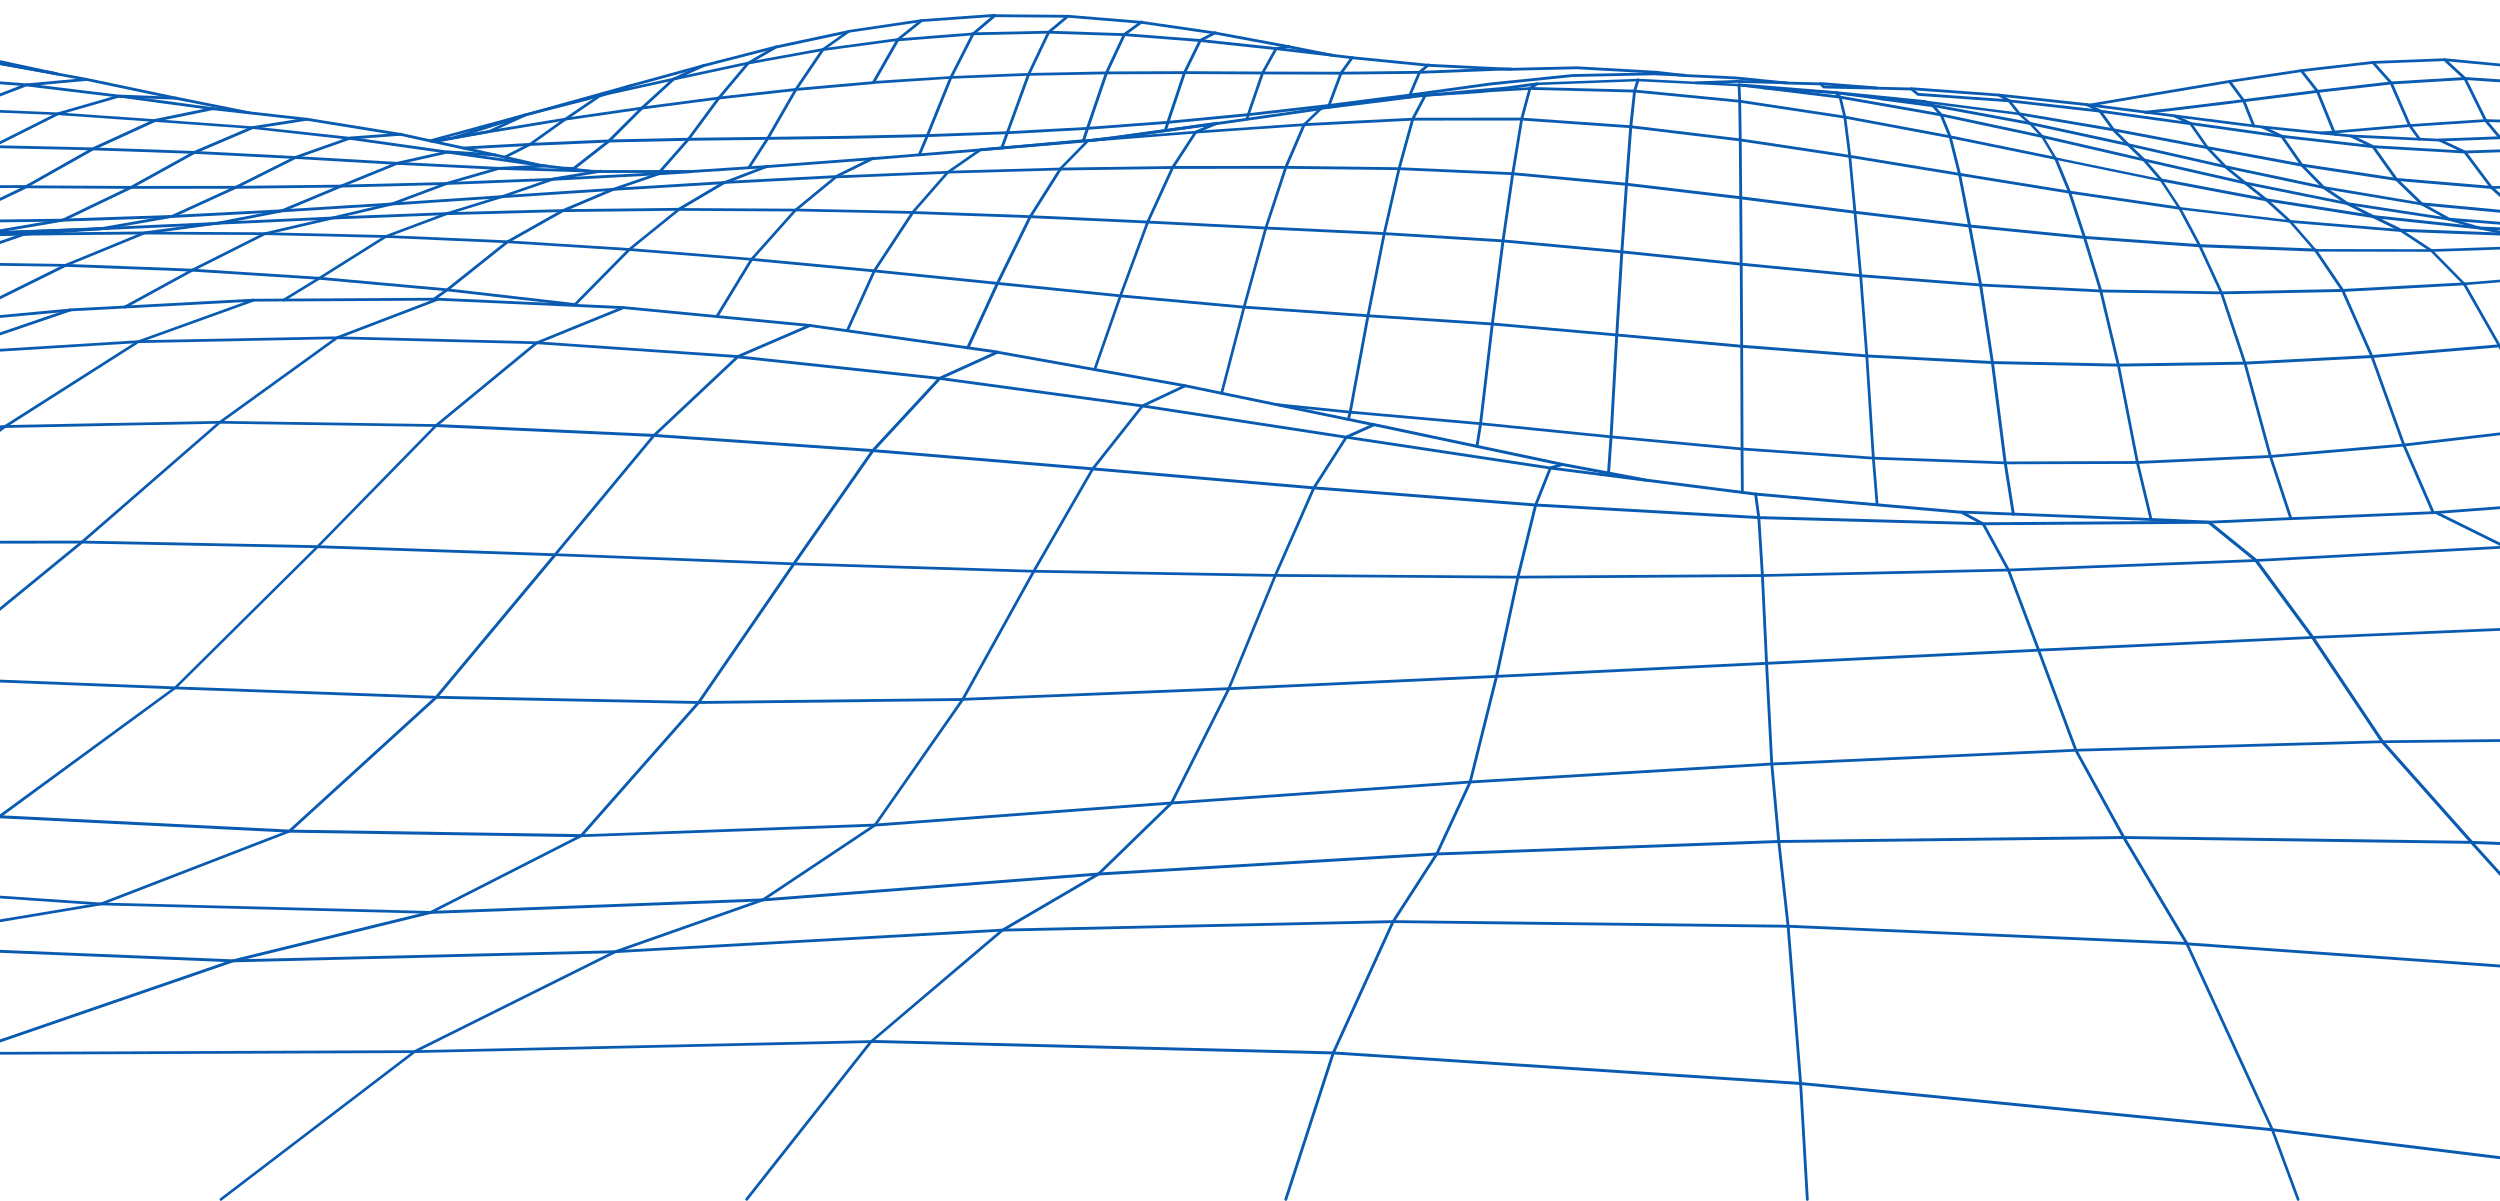 <svg width="483" height="232" fill="none" xmlns="http://www.w3.org/2000/svg"><path d="m144.98 49.97-6.73 11.058.468.285 6.731-11.058-.469-.285Zm18.948 14.052-.494-.22 5.246-11.593v-.018l7.421-11.283.457.311-7.403 11.246-5.227 11.557Zm-325.646 163.827a.277.277 0 0 1-.256-.165.28.28 0 0 1 .147-.365l68.379-28.618c.036-.019.073-.019.128-.019l86.365 4.572 87.114-.348 88.065-1.938 25.224-21.431.036-.037 18.553-10.844 14.074-13.678 11.059-22.035 8.974-21.87 7.44-16.915c0-.018.018-.018.018-.037l6.288-9.82.109-.11 5.356-2.413c.055-.018.109-.036.164-.018l36.539 7.717 16.085 3.017 21.093 2.688 39.792 3.51c.036 0 .073.02.109.038l4.149 2.249a.165.165 0 0 1 .11.109l4.88 8.924c0 .018.019.018.019.037l5.83 15.488 7.202 19.329 9.267 16.841 12.119 20.371 77.555 5.504 78.304 7.315 78.889 8.631 66.277 7.772a.274.274 0 0 1 .238.311.274.274 0 0 1-.311.237l-66.277-7.771-78.889-8.631-78.305-7.315-77.682-5.504c-.092 0-.165-.055-.22-.128L410.101 162l-9.267-16.878c0-.019-.019-.019-.019-.037l-7.201-19.347-5.831-15.47-4.826-8.832-4.039-2.176-39.737-3.511-21.13-2.688-16.103-3.018-36.447-7.698-5.209 2.34-6.233 9.747-7.439 16.878-8.975 21.871v.018l-11.077 22.09a.227.227 0 0 1-.055.073l-14.129 13.733c-.018.018-.036.037-.055.037l-18.552 10.843-25.297 21.45c-.055.037-.11.055-.165.073l-88.156 1.939-87.133.347-86.31-4.571-68.324 28.618c-.037.018-.073.018-.11.018Z" fill="#095BB1"/><path d="m44.99 185.919-73.386-2.999-72.894-6.291-60.465-6.93a.275.275 0 0 1-.238-.311.274.274 0 0 1 .311-.238l60.465 6.912 72.875 6.291 73.351 2.999 73.863-1.756 28.423-10.002 21.586-14.392 16.908-24.247a.26.26 0 0 1 .219-.11l51.362-2.066 51.746-2.378 104.698-5.065 52.952-2.45 53.355-2.286 53.756-2.066c.073 0 .146.018.201.073l26.102 24.247 60.446 1.244 60.976 1.81c.055 0 .11.018.147.055l22.08 14.812c.128.091.164.256.073.384-.091.128-.256.165-.384.073l-22.007-14.775-60.885-1.811-60.556-1.243a.235.235 0 0 1-.183-.073l-26.101-24.266-53.647 2.066-53.354 2.286-52.934 2.469-104.699 5.065-51.764 2.377-51.234 2.048-16.871 24.175a.14.14 0 0 1-.073.073l-21.66 14.446c-.018.018-.036.018-.054.037L119 184.126c-.019.019-.055.019-.092.019l-73.917 1.774Z" fill="#095BB1"/><path d="M613.502 232a.294.294 0 0 1-.202-.092l-34.966-36.554-33.23-29.843-25.315-22.602-.019-.018-19.795-21.834-16.048-15.141-13.38-6.62a.298.298 0 0 1-.128-.365.297.297 0 0 1 .365-.128l13.417 6.638c.018.018.055.036.073.054l16.085 15.178.018.018 19.777 21.816 25.316 22.583 33.23 29.862.018.018 34.985 36.573a.266.266 0 0 1 0 .384.343.343 0 0 1-.201.073Z" fill="#095BB1"/><path d="M723.683 203.967a.288.288 0 0 1-.164-.055l-41.383-29.459-68.653-4.937-68.233-3.932-67.739-2.542a.293.293 0 0 1-.201-.091l-17.273-19.457c0-.018-.019-.018-.019-.036l-13.489-20.152-10.912-14.83-9.011-7.296-43.503.293-43.356-1.189-43.118-2.432-42.9-3.31-42.698-3.675-42.497-3.53-42.277-2.926-41.93-1.901-22.794 23.296-27.527 27.283c-.018.019-.018.019-.037.019L-.01 158.032a.14.14 0 0 1-.091.036l-43.667 12.508h-.055l-57.43 6.035-60.41 11.264a.258.258 0 0 1-.311-.219.257.257 0 0 1 .219-.311l60.447-11.283h.018l57.412-6.034 43.594-12.49 33.998-24.869 27.508-27.265 22.866-23.388a.294.294 0 0 1 .202-.092l42.058 1.92 42.296 2.926 42.497 3.53 42.698 3.675 42.899 3.31 43.101 2.432 43.337 1.189 43.594-.293c.073 0 .128.018.183.055l9.121 7.388.055.054 10.93 14.867 13.471 20.152 17.182 19.346 67.63 2.542 68.233 3.932 68.726 4.937c.055 0 .091.018.146.055l41.437 29.514c.128.091.146.256.073.384-.109.091-.201.128-.274.128Z" fill="#095BB1"/><path d="M42.706 232a.261.261 0 0 1-.219-.11c-.091-.128-.073-.292.055-.384l37.434-28.563c.018-.018.036-.018.036-.037l38.769-19.292c.036-.018.073-.018.109-.036l74.685-4.151 75.545-1.646 76.33.896 77.043 3.328a.26.26 0 0 1 .256.293.26.26 0 0 1-.293.256l-77.043-3.328-76.312-.896-75.526 1.645-74.63 4.151-38.695 19.256-37.416 28.545c-.018.055-.073.073-.128.073Zm-204.424-86.567a.276.276 0 0 1-.256-.183c-.055-.147.018-.293.164-.348l46.336-16.512c.037-.018.055-.018.091-.018l49.407.749 49.772 1.555 50.1 1.956 50.412 1.811 50.704 1.005 51.015-.585c.146 0 .274.128.274.274a.281.281 0 0 1-.274.275l-51.015.585-50.722-1.006-50.412-1.81-50.1-1.957-49.773-1.554-49.351-.75-46.281 16.494c-.036 0-.055.019-.091.019Zm0-17.409a.276.276 0 0 1-.256-.165.29.29 0 0 1 .128-.365l42.844-19.365c.037-.019.074-.019.092-.019l44.49-2.377 34.015-21.322a.339.339 0 0 1 .128-.036L.868 82.144l25.699-16.348c.018-.018.036-.018.055-.018l22.263-8.028c.036-.018.055-.018.091-.018L84.6 57.53l35.862 1.627a.26.26 0 0 1 .256.292.26.26 0 0 1-.292.256L84.582 58.08h-.84l-34.73.183-22.19 7.991L1.106 82.638a.339.339 0 0 1-.128.036l-41.144 2.231-33.998 21.34a.345.345 0 0 1-.128.037l-44.508 2.377-42.807 19.328a.252.252 0 0 1-.11.037Z" fill="#095BB1"/><path d="M689.374 232a.261.261 0 0 1-.183-.073l-31.968-27.942-43.887-34.543-33.357-26.076-60.026-.402-59.679.603-59.222 1.646-58.746 2.67-58.253 3.474-57.723 4.06-57.229 4.261-56.736 2.048-29.008 14.775a.346.346 0 0 1-.128.037l-63.718-1.628-63.353-4.334-62.968-5.87-54.945-5.595a.268.268 0 0 1-.238-.293.268.268 0 0 1 .293-.238l54.926 5.596 62.95 5.87 63.335 4.334 63.645 1.627 29.008-14.775c.036-.018.073-.037.109-.037l56.773-2.066 57.211-4.261 57.741-4.059 58.253-3.475 58.746-2.651 59.222-1.646 59.697-.603 60.118.402c.054 0 .127.018.164.055l33.449 26.131 43.886 34.561 31.988 27.941a.266.266 0 0 1 .018.384c-.018.055-.092.092-.165.092Zm-851.092-120.488a.276.276 0 0 1-.256-.165.291.291 0 0 1 .128-.366l40.011-18.579c.019-.018.055-.018.092-.018l40.523-4.498 31.932-16.02c.036-.017.055-.017.091-.036l37.782-3.712 24.913-8.503c.018 0 .055-.018.073-.018l35.405-1.884c.146 0 .274.11.293.256 0 .147-.11.275-.256.293l-35.369 1.883-24.913 8.503c-.018 0-.037.019-.055.019l-37.763 3.712-31.932 16.019c-.037.018-.055.018-.092.036l-40.523 4.499-39.974 18.542c-.037.018-.073.037-.11.037Zm879.259 2.834a.353.353 0 0 1-.146-.037l-36.959-23.552-30.853-10.735-45.203 5.834-44.928 5.504-44.58 4.608c-.147.018-.293-.091-.293-.238-.018-.146.092-.292.238-.292l44.562-4.608 44.928-5.504 45.276-5.834c.036 0 .091 0 .128.018l30.945 10.753c.018 0 .036.018.055.036l36.922 23.516 6.05-.128a.27.27 0 0 1 .274.275.27.27 0 0 1-.274.274l-6.142.11Z" fill="#095BB1"/><path d="M-161.718 112.024c-.146 0-.256-.11-.274-.256-.019-.147.109-.275.255-.293l42.79-3.365 37.69-20.206a.26.26 0 0 1 .11-.036l40.833-3.511 28.843-16.22a.26.26 0 0 1 .11-.037l38.092-2.359 38.33-.75 19.484-7.46c.147-.055.293.018.348.164.055.147-.019.293-.165.348l-19.521 7.46c-.037.019-.055.019-.091.019l-38.367.75-38.019 2.358-28.843 16.22a.259.259 0 0 1-.11.037l-40.833 3.51-37.69 20.225a.252.252 0 0 1-.11.037l-42.844 3.365h-.018Zm785.016-31.709a.276.276 0 0 1-.274-.237c-.018-.147.073-.293.238-.311l41.784-6.455h.055l30.104.695 28.46-2.615a.259.259 0 0 1 .292.256.26.26 0 0 1-.256.292l-28.459 2.615h-.037l-30.104-.695-41.766 6.455h-.037Z" fill="#095BB1"/><path d="M665.083 73.86a.292.292 0 0 1-.274-.237.283.283 0 0 1 .237-.311l42.004-5.047 16.615-1.226c.146-.018.274.11.292.256.018.147-.109.275-.256.293l-16.596 1.225-41.986 5.047h-.036ZM-93.339 199.213h-.018l-68.379-6.474a.294.294 0 0 1-.256-.292.294.294 0 0 1 .292-.256l68.324 6.473 64.925-16.293h.018l47.871-7.991 36.32-14.026 28.33-25.838 22.94-27.521c.055-.073.146-.11.219-.092l46.116 1.774 46.372 1.427 46.628.804 46.921.329 47.213-.311 47.523-1.06 47.853-1.847 48.2-2.597 48.565-3.273 48.931-3.785a.35.35 0 0 1 .183.055l26.485 18.341.018.018 32.536 27.338 41.546 29.788 41.364 3.255a.296.296 0 0 1 .256.293.295.295 0 0 1-.292.256l-41.437-3.255c-.055 0-.092-.018-.146-.055l-41.62-29.843s-.018 0-.018-.018L607.89 117.18l-26.394-18.286-48.84 3.785-48.565 3.274-48.2 2.596-47.852 1.847-47.524 1.061-47.213.311-46.92-.33-46.628-.804-46.372-1.426-45.97-1.774-22.867 27.429c0 .018-.018.018-.018.018l-28.386 25.876c-.018.018-.055.036-.091.054l-36.392 14.063c-.019 0-.037.018-.055.018l-47.871 7.991-64.961 16.311c-.073.019-.092.019-.11.019ZM-161.718 97.98a.294.294 0 0 1-.275-.238.285.285 0 0 1 .238-.31l39.975-5.048 34.984-15.854c.019-.018.055-.018.073-.018l37.508-4.663 27.582-8.96c.018 0 .036-.019.054-.019l35.15-3.255a.259.259 0 0 1 .292.256.26.26 0 0 1-.256.293l-35.13 3.255-27.564 8.96c-.018 0-.037 0-.055.018l-37.49 4.663-34.966 15.836c-.018.019-.054.019-.073.019l-40.011 5.065h-.036Z" fill="#095BB1"/><path d="M723.683 147.152c-.018 0-.018 0 0 0l-22.08-.732a.293.293 0 0 1-.165-.055l-38.987-30.739-31.695-20.828-26.43-8.942-22.483 1.134-41.162 5.961-13.947 1.555-11.954 1.39-3.308.31-40.797 3.09-.549.019-25.772 1.097-1.718.055-15.866.695h-.018l-7.75-.384-39.993-1.573a.26.26 0 0 1-.256-.293.26.26 0 0 1 .293-.256l40.011 1.573 7.75.384 15.847-.695 1.718-.055 26.303-1.115 40.779-3.09 3.308-.311 12.319-1.445 13.545-1.518 41.163-5.961h.018l22.555-1.134c.037 0 .073 0 .11.019l26.522 8.978c.018 0 .036.018.055.037l31.731 20.846s.018 0 .018.018l38.933 30.703 21.989.731c.146 0 .274.128.255.275-.036.146-.146.256-.292.256ZM-18.545 46.01c-.146 0-.274-.11-.274-.256 0-.146.11-.274.256-.292l38.165-1.555c.146 0 .274.11.293.256 0 .147-.11.275-.256.293l-38.184 1.554ZM248.429 232c-.037 0-.055 0-.092-.018a.29.29 0 0 1-.182-.348l9.157-28.27c0-.019 0-.019.018-.037l11.552-25.363c0-.018.018-.018.018-.037l8.445-13.074 6.434-13.88 5.081-20.37 4.131-19.183 3.418-13.916c0-.018 0-.018.019-.036l2.869-7.187c.037-.073.092-.146.183-.164l2.431-.659a.272.272 0 1 1 .128.53l-2.285.623-2.796 7.04-3.418 13.897-4.131 19.183-5.1 20.407c0 .018-.018.037-.018.055l-6.452 13.916c0 .018-.019.018-.019.036l-8.444 13.075-11.534 25.327-9.157 28.252c-.037.128-.128.201-.256.201Zm-62.421-96.607a.348.348 0 0 1-.128-.036.272.272 0 0 1-.109-.366l13.708-24.741 11.388-19.768c0-.018.018-.018.018-.036l9.633-12.197c.018-.037.055-.055.091-.073l8.262-3.895c.128-.073.292 0 .365.128.074.146 0 .292-.127.365l-8.207 3.859-9.578 12.124-11.369 19.749-13.709 24.741c-.037.092-.128.146-.238.146Z" fill="#095BB1"/><path d="M581.789 86.99a.274.274 0 0 1-.274-.238c-.019-.146.073-.292.219-.31l41.492-6.675h.036l26.321-.293 45.568-5.45c.037 0 .091 0 .128.02l28.459 10.093c.146.055.22.201.165.348-.055.146-.201.219-.348.164l-28.404-10.076-45.513 5.45h-.036l-26.304.292-41.472 6.675h-.037Zm-27.893 32.074c-.055 0-.128-.018-.165-.055l-21.239-16.348-17.785-6.73-3.253.312a.26.26 0 0 1-.293-.256.26.26 0 0 1 .256-.293l3.308-.31a.33.33 0 0 1 .128.017l17.895 6.766c.018.019.055.019.073.037l21.203 16.311 54.049-1.81 54.542-1.573 54.945-1.335c.055 0 .128.019.164.055l6.142 4.608c.128.092.146.256.055.384-.092.128-.256.147-.384.055l-6.05-4.535-54.854 1.335-54.542 1.573-54.195 1.792ZM349.178 232c-.146 0-.274-.11-.274-.256l-1.298-22.383-2.412-30.355-1.81-16.403-1.353-14.994-1.005-19.457-.804-16.969-.695-11.155-.621-4.572a.284.284 0 0 1 .237-.31.283.283 0 0 1 .311.237l.622 4.572v.018l.694 11.173.804 16.97 1.006 19.438 1.352 14.976 1.81 16.403 2.413 30.355 1.297 22.383c.019.183-.109.329-.274.329Zm60.1-161.175-24.347-.494-24.273-1.28-24.201-1.865-24.127-2.195-24.054-2.12-24-1.592-23.926-1.664-23.872-2.176-47.596-4.828-23.689-2.23a.296.296 0 0 1-.256-.293.295.295 0 0 1 .293-.256l23.688 2.23 47.579 4.829 23.871 2.176 23.926 1.664 24 1.59 24.072 2.122 24.128 2.176 24.182 1.865 24.255 1.28 24.329.494 24.419-.384 24.53-1.28 24.639-2.067 24.749-2.651 24.859-2.962 24.968-2.89 25.059-2.816a.284.284 0 0 1 .311.238.284.284 0 0 1-.238.31l-25.059 2.817-24.968 2.89-24.877 2.961-24.712 2.67-24.658 2.067-24.548 1.28-24.456.384Zm305.759-35-8.718-.201-14.696-.275a.281.281 0 0 1-.274-.274c0-.146.128-.274.274-.274l1.663.036 13.033.238 8.7.201.841-.018a.27.27 0 0 1 .274.274.27.27 0 0 1-.274.275l-.823.018Zm-208.098 9.563-7.275-.182-20.636-.878-20.581-2.195a.142.142 0 0 1-.092-.036l-4.971-2.505c-.019 0-.019-.019-.037-.019l-4.533-3.09-18.845-3.986-18.881-4.28a.291.291 0 0 1-.128-.073l-2.852-2.889c-.018-.018-.018-.018-.018-.036l-2.596-3.585-2.431-1.17c-.128-.073-.201-.238-.128-.366.074-.128.238-.2.366-.128l.311.147 2.193 1.06c.037.019.073.055.11.092l2.614 3.62 2.778 2.817 18.808 4.26 18.9 3.987c.037 0 .073.018.092.036l4.569 3.109 4.917 2.468 20.508 2.195 20.618.878 7.257.182 21.659-1.353 21.77-2.377 21.861-2.597 21.934-2.212h.036l11.936.494h.036l12.942 2.578 24.109-2.36 24.2-1.572 1.207-.036c.146-.019.274.11.274.274a.27.27 0 0 1-.274.274l-1.189.037-24.182 1.573-24.127 2.358h-.073l-12.96-2.578-11.899-.494-21.897 2.195-21.861 2.596L528.69 44l-21.751 1.39Z" fill="#095BB1"/><path d="m429.183 56.854-23.324-.366-23.231-1.152-23.159-1.792-23.104-2.23-23.049-2.378-22.994-2.121-22.921-1.408-22.866-1.08-22.811-1.151-22.738-1.043-22.684-.804a.26.26 0 0 1-.256-.293.26.26 0 0 1 .293-.256l22.683.805 22.757 1.042 22.811 1.152 22.866 1.08 22.939 1.407 22.995 2.121 23.048 2.377 23.104 2.231 23.159 1.793 23.213 1.152 23.305.365 23.396-.475 23.488-1.262c.146 0 .274.11.293.256 0 .146-.11.274-.256.293l-23.488 1.28-23.469.457Zm164.998-20.005h-.018l-10.93-.768h-.037l-9.98-2.323c-.018 0-.036-.018-.055-.018l-9.139-4.352c-.018 0-.037-.018-.037-.018l-8.389-6.145-.019-.018-7.695-6.73-7.348-1.078a.284.284 0 0 1-.237-.31.284.284 0 0 1 .311-.239l7.421 1.098c.054 0 .109.036.146.073l7.75 6.784 8.353 6.108 9.084 4.333 9.925 2.323 10.876.75 21.952-1.39 21.989-.275a.27.27 0 0 1 .274.275.281.281 0 0 1-.274.274l-21.971.274-21.952 1.372Z" fill="#095BB1"/><path d="M702.461 44.968c-.018 0-.054 0-.073-.019l-18.278-5.577-25.48 3.822c-.055 0-.091 0-.128-.018l-15.317-5.633-14.093-1.645-12.941-.457h-.018l-11.826-1.445c-.018 0-.036 0-.055-.018l-10.729-3.42-20.198 3.164-20.197 3.785-20.125 3.675-20.033 2.615h-.036l-19.887.403h-.018l-19.796-1.573h-.018l-19.704-3.017-19.722-3.968-19.832-4.517-18.553-4.279-.841-.201-19.576-4.17-.822-.146-18.735-3.291-14.623-1.774a.274.274 0 0 1-.238-.31.285.285 0 0 1 .311-.239l1.17.147 13.471 1.627 19.558 3.438 19.576 4.17.859.2 18.754 4.334 19.612 4.462 19.649 3.968 19.686 3.017 19.759 1.573 19.868-.384 20.015-2.615 20.125-3.675 20.215-3.786 20.271-3.181c.037 0 .091 0 .128.018l10.766 3.42 11.789 1.426 12.941.457h.019l14.129 1.646c.018 0 .036 0 .055.018l15.28 5.632 25.462-3.822h.128l18.278 5.578 21.148-4.59a.272.272 0 1 1 .128.53l-21.203 4.608c-.018.018-.036.037-.055.037ZM236.036 76.237h-.073a.272.272 0 0 1-.201-.329l4.332-16.622 4.204-15.287 3.857-11.74v-.018l3.546-8.266c.055-.146.219-.2.365-.146.146.055.201.22.146.366l-3.545 8.247-3.857 11.703-4.204 15.27-4.332 16.621c0 .128-.11.201-.238.201ZM83.156 27.468c-.128 0-.237-.073-.256-.201a.273.273 0 0 1 .201-.33l18.297-4.992 12.247-3.127.694-.219 1.535-.42 14.221-3.164 14.403-3.09 14.404-2.615 4.898-3.457.11-.054 14.092-2.085h.019L192.15 2.69c.146-.018.274.11.292.256.019.146-.109.274-.256.293l-14.129 1.005-14.019 2.067-4.881 3.456-.109.055-14.44 2.615-14.385 3.09-14.202 3.145-1.517.42-.695.22-12.246 3.127-18.297 4.974c-.055.055-.073.055-.11.055Z" fill="#095BB1"/><path d="M723.683 32.478c-.036 0-.054 0-.091-.018l-17.821-5.998-18.589-5.924-18.626-4.865-18.68-3.273-18.736-1.371-18.79.621-18.845 2.506a.206.206 0 0 1-.201-.055l-8.993-6.51-18.077 3.913-18.15 4.956-18.096 5.211-18.022 4.572h-.018l-17.932 2.816h-.036l-17.785.585h-.018l-17.712-1.024-17.657-2.011-17.62-2.47c-.018 0-.055-.017-.073-.017l-3.089-1.463c-.146-.073-.201-.22-.128-.366.073-.128.219-.201.365-.128l3.053 1.445 17.565 2.45 17.639 2.012 17.675 1.024 17.767-.586 17.876-2.798 18.004-4.553 18.096-5.211 18.168-4.956 18.205-3.968a.242.242 0 0 1 .22.055l9.011 6.528 18.735-2.505h.018l18.827-.622h.037l18.771 1.371h.019l18.698 3.274h.019l18.644 4.864 18.607 5.943 17.821 5.998c.146.055.22.201.165.347 0 .128-.11.201-.22.201ZM-115.62 42.645c-.092 0-.202-.054-.238-.146-.073-.128-.018-.292.11-.366l16.085-8.63 15.39-11.137 14.367-9.911c.018-.018.036-.018.073-.037l13.635-4.48c.147-.055.293.037.348.183.054.146-.037.293-.183.347l-13.6 4.462-14.33 9.893-15.39 11.136c-.018 0-.018.019-.036.019l-16.104 8.65c-.036.017-.073.017-.127.017Zm697.171 56.249c-.036 0-.055 0-.091-.018l-22.08-7.534-18.754 1.61a.259.259 0 0 1-.292-.257.259.259 0 0 1 .256-.292l18.808-1.61c.037 0 .073 0 .11.019l22.08 7.534 98.94-8.12 43.119-3.163c.146-.018.274.11.292.256.019.146-.109.274-.256.293l-43.118 3.163-98.995 8.137c0-.018 0-.018-.019-.018Zm-628.08-32.476a.276.276 0 0 1-.255-.165.282.282 0 0 1 .146-.366l16.798-7.15 17.986-8.1h.018l16.359-5.633c.018 0 .055-.018.073-.018l15.006-1.097 13.6-2.359 12.374-5.65 11.387-5.706c.019 0 .019-.018.037-.018l10.583-3.749c.018 0 .055-.018.073-.018l9.87-.731c.147-.019.275.11.293.256.018.146-.11.274-.256.292l-9.834.732-10.528 3.73-11.388 5.705-12.41 5.67c-.019.017-.037.017-.074.017l-13.654 2.378h-.018L4.67 45.535l-16.304 5.614-17.968 8.082-16.797 7.15c-.055.037-.092.037-.129.037Zm544.64 30.812a.285.285 0 0 1-.238-.146l-7.787-14.026s0-.018-.018-.018l-7.421-16.11-6.818-11.978a.258.258 0 0 1 .11-.366.258.258 0 0 1 .366.11l6.817 11.996s0 .018.019.018l7.421 16.11 7.768 14.008c.073.128.018.292-.11.365-.018.037-.073.037-.109.037Z" fill="#095BB1"/><path d="M-114.981 42.682a.297.297 0 0 1-.274-.201.273.273 0 0 1 .201-.33l17.566-4.315 18.99-3.84 19.12-2.926 19.21-1.92 19.302-.95 19.339-.147 12.612-6.327c.018 0 .036-.018.055-.018l11.844-3.401c.036 0 .055-.019.091-.019l11.113.42a.26.26 0 0 1 .256.294.26.26 0 0 1-.292.256l-11.077-.421-11.77 3.383-12.65 6.345c-.036.018-.073.037-.127.037l-19.394.146-19.283.95-19.174 1.921-19.065 2.907-18.954 3.84-17.566 4.316h-.073Z" fill="#095BB1"/><path d="M-140.296 41.292a.274.274 0 0 1-.256-.183c-.055-.146.036-.292.183-.347l4.094-1.317 17.273-6.07 17.364-5.889 17.475-5.157 17.602-4.023h.018l17.712-2.651h.018l17.821-1.17h.018l17.931.22 18.041 1.407 18.096 2.195 18.132 2.432 6.909.768a.273.273 0 0 1 .238.31.273.273 0 0 1-.311.238l-6.91-.768-18.132-2.432-18.077-2.194-18.004-1.408-17.913-.22-17.803 1.17-17.693 2.652-17.566 4.023-17.437 5.157-17.346 5.888-17.273 6.071-4.094 1.317c-.055-.019-.074-.019-.11-.019Zm351.803 30.374c-.037 0-.055 0-.092-.018-.146-.055-.219-.202-.164-.348l4.971-14.227 5.264-14.263v-.018l4.826-10.551c0-.019.018-.019.018-.037l4.46-6.839c.037-.055.073-.073.128-.11l4.131-1.719a.283.283 0 0 1 .366.147.282.282 0 0 1-.147.365l-4.057 1.683-4.406 6.747-4.825 10.533-5.264 14.245-4.972 14.227c-.018.11-.128.183-.237.183ZM444.007 232a.275.275 0 0 1-.256-.183l-4.972-13.422-16.523-35.951a.29.29 0 0 1 .128-.365.29.29 0 0 1 .365.127l16.524 35.97v.018l4.972 13.44a.266.266 0 0 1-.165.348c0 .018-.036.018-.073.018ZM684.129 39.372h-.055l-16.67-3.383-15.299-.512-13.983-.292h-.036l-12.722-2.067c-.018 0-.037 0-.055-.018l-11.588-4.553c-.019 0-.037-.018-.055-.018l-10.583-6.712-.019-.018-9.651-7.625-18.735 4.023-18.827 5.065-18.771 5.34-18.699 4.663h-.018l-18.553 2.852h-.036l-18.425.366a.26.26 0 0 1-.219-.11l-5.1-6.784-4.789-2.25-17.053-.804-17.054-1.719-33.998-4.333-16.944-1.847-16.925-1.226a.295.295 0 0 1-.256-.292.295.295 0 0 1 .292-.256l16.944 1.243 16.962 1.847 19.266 2.469 14.732 1.865 17.035 1.719 17.091.805c.036 0 .073.018.109.018l4.899 2.304c.036.018.073.055.11.091l5.044 6.73 18.279-.348 18.516-2.852 18.662-4.663 18.772-5.34 18.844-5.065 18.882-4.06a.24.24 0 0 1 .219.055l9.743 7.699 10.564 6.692 11.534 4.535 12.685 2.067 13.965.292 15.317.512h.037l16.651 3.383 25.553-2.999 5.301-.548h.018l.859-.019 7.787-.548c.146-.018.274.11.292.256.019.146-.109.274-.256.292l-7.786.55-.859.017-5.301.53-25.59 3c-.036-.019-.054-.019-.054-.019Z" fill="#095BB1"/><path d="M470.108 99.333a.276.276 0 0 1-.256-.165l-5.684-13.093-6.16-17.097-5.648-12.746-5.173-7.625-22.19-.841-22.263-1.61-22.226-2.212-22.154-2.652-22.098-2.797-22.044-2.615-21.988-2.048-21.934-.97-21.88-.256-21.824.019-21.751.31a.281.281 0 0 1-.274-.274c0-.146.128-.274.274-.274l21.751-.31 21.824-.02 21.898.257 21.952.97 22.007 2.029 22.062 2.615 22.098 2.798 22.136 2.651 22.189 2.213 22.263 1.59 22.318.842c.092 0 .165.055.22.128l5.264 7.772a.056.056 0 0 1 .018.036l5.666 12.782v.018l6.16 17.08 5.685 13.075a.282.282 0 0 1-.147.365c-.018.055-.054.055-.091.055Zm39.573-2.981a.274.274 0 0 1-.274-.237c-.019-.147.073-.293.219-.311l16.414-2.688 27.6-4.48 27.71-3.767c.055 0 .128 0 .164.036l2.267 1.28c.128.073.183.238.11.366s-.238.183-.366.11l-2.175-1.225-27.619 3.766-27.6 4.48-16.414 2.689c0-.019-.018-.019-.036-.019Zm214.002-26.771c-.018 0-.018 0 0 0l-16.615-.75a.26.26 0 0 1-.256-.292.26.26 0 0 1 .293-.256l16.596.75a.26.26 0 0 1 .256.292c-.018.128-.128.256-.274.256ZM499.664 45.206h-.036l-6.654-.988c-.018 0-.054-.018-.073-.018l-6.105-2.761c-.018-.019-.054-.019-.073-.037l-5.52-4.919-18.241-1.536c-.074 0-.147-.055-.202-.11l-4.459-6.272-4.223-2.048c-.128-.073-.201-.238-.128-.366.073-.128.238-.2.366-.128l4.295 2.067c.037.018.073.055.11.091l4.423 6.217 18.205 1.518c.055 0 .11.037.165.073l5.557 4.956 6.031 2.725 6.599.969 20.709-.768 8.189-.403h.018l8.883.366 22.757-2.395 22.866-2.505 22.939-2.14 22.994-1.426 23.013-.44 4.99.147c.146 0 .274.128.274.274a.281.281 0 0 1-.274.275l-4.972-.147-22.994.44-22.976 1.426-22.921 2.14-22.866 2.504-22.793 2.396h-.037l-8.901-.366-8.189.402-20.746.787Zm217.987-9.528a.29.29 0 0 1-.164-.054l-11.79-9.18-13.106-6.784c-.127-.073-.182-.238-.109-.366s.237-.183.365-.11l.275.146 12.849 6.657c.019 0 .037.018.037.018l11.808 9.198a.27.27 0 0 1 .054.384.301.301 0 0 1-.219.091ZM-90.762 43.14a.297.297 0 0 1-.274-.202.273.273 0 0 1 .201-.33l15.427-3.894 15.939-7.589 14.677-8.759 13.654-7.826c.019 0 .019-.019.037-.019l12.813-4.7c.036-.018.073-.018.11-.018l12.136.549a.26.26 0 0 1 .256.293.26.26 0 0 1-.292.256l-12.082-.549-12.74 4.663-13.636 7.808-14.696 8.76s-.018 0-.018.018l-15.975 7.607c-.018 0-.037.018-.055.018l-15.427 3.895c-.018 0-.036.018-.055.018Z" fill="#095BB1"/><path d="M186.941 67.478c-.037 0-.074 0-.11-.018-.146-.055-.201-.22-.128-.366l5.739-12.453 6.343-12.891s0-.019.018-.019l5.813-9.198c.073-.128.256-.164.383-.091.128.073.165.256.092.384l-5.813 9.198-6.324 12.873-5.721 12.453c-.091.074-.183.128-.292.128Zm503.055-32.074h-.055l-15.5-3.346-20.161-2.853-20.215-1.17-20.235.512-20.27 2.03c-.055 0-.11 0-.165-.037l-9.87-5.504c-.018 0-.018-.018-.037-.018l-9.066-6.876-8.353-6.638-7.987-.548c-.147-.019-.275-.147-.256-.293.018-.146.146-.274.292-.256l8.079.549c.055 0 .11.018.146.054l8.427 6.675 9.048 6.876 9.778 5.449 20.18-2.012h.018l20.271-.512h.018l20.234 1.17h.018l20.179 2.853h.019l15.518 3.347a.3.3 0 0 1 .219.329.29.29 0 0 1-.274.22Zm-851.714 93.809a.281.281 0 0 1-.274-.275c0-.146.128-.274.274-.274l46.262-.311 41.017-22.602a.267.267 0 0 1 .128-.036l44.837-1.207L.813 82.18c.036-.036.11-.054.164-.054l41.437-.805 22.537-16.275a.295.295 0 0 1 .165-.055l38.603.97 38.769 2.651 13.91-5.998a.281.281 0 0 1 .365.146.282.282 0 0 1-.146.366l-13.965 6.016c-.036.019-.091.019-.128.019l-38.823-2.67-38.512-.97-22.537 16.275a.207.207 0 0 1-.147.055l-41.455.823-30.287 22.346a.206.206 0 0 1-.146.055l-44.855 1.207-41.017 22.583a.323.323 0 0 1-.128.037l-46.335.311ZM546.548 232h-.037l-15.536-2.158-91.958-11.283-91.154-8.942-90.277-5.906-89.143-2.231-23.963 30.392a.253.253 0 0 1-.384.036c-.11-.091-.146-.274-.036-.384l24.054-30.501a.261.261 0 0 1 .219-.11l89.29 2.231 90.294 5.906 91.173 8.942 91.976 11.283 15.537 2.158a.283.283 0 0 1 .237.311c-.036.164-.164.256-.292.256ZM678.791 9.017c-.128 0-.237-.073-.256-.201a.277.277 0 0 1 .183-.33l14.897-4.095h.037l10.839-1.134L719.79.514l3.527-.475h.019l.292-.019c.146-.018.274.11.292.256.019.147-.109.275-.256.293l-.292.018-3.509.476-15.299 2.743h-.019l-10.839 1.133-14.878 4.096c.018-.018 0-.018-.037-.018ZM24.117 59.597a.286.286 0 0 1-.238-.146c-.073-.128-.018-.293.11-.366l13.014-7.113 14.038-7.059c.018-.018.037-.018.055-.018l12.868-3 11.716-2.76 10.693-4.005h.018l9.87-2.853c.019 0 .037-.018.055-.018l9.176-.475c.146 0 .274.11.293.256 0 .146-.11.274-.256.292l-9.14.476-9.833 2.834-10.711 4.005c-.019 0-.019 0-.037.018l-11.735 2.761-12.83 2.98-14.002 7.041-12.996 7.113c-.037.037-.091.037-.128.037Zm690.774-23.809c-.018 0-.054 0-.073-.018l-14.458-4.517-19.32-5.175-19.375-3.767-19.448-2.011a.206.206 0 0 1-.146-.055l-11.114-9.253-10.363-6.455-9.926-.183-17.492.75-17.529 2.304a.285.285 0 0 1-.311-.238.285.285 0 0 1 .238-.31l17.529-2.305h.018l17.511-.75 10.016.183c.055 0 .092.019.147.037l10.437 6.51c.018 0 .018.018.036.018l11.058 9.216 19.375 2.012h.019l19.393 3.767h.018l19.339 5.175 14.458 4.517c.146.036.219.2.183.347 0 .11-.092.201-.22.201Z" fill="#095BB1"/><path d="M693.688 4.92a.291.291 0 0 1-.274-.219c-.036-.146.073-.292.22-.329l14.86-2.907h.036l11.296-.988 3.82-.31c.147-.019.275.09.293.255.018.147-.091.275-.256.293l-3.82.31-11.259.97-14.861 2.926h-.055Zm29.995 27.43a.344.344 0 0 1-.128-.036l-12.996-6.528-12.904-4.81-4.972-1.316-17.949-5.815-17.949-4.773-18.005-3.218L620.703 4.5l-18.114.604-18.168 2.432h-.037l-8.7-.183-17.529 3.603-17.492 4.407-17.456 4.644-17.383 4.078h-.018l-17.273 2.597h-.037l-17.181.64a.296.296 0 0 1-.293-.256c0-.146.11-.274.256-.293l17.163-.64 17.255-2.596 17.364-4.078 17.456-4.627 17.511-4.407 17.547-3.584h.055l8.7.183 18.169-2.432h.018l18.151-.604h.036l18.096 1.354h.036l18.041 3.218h.018l17.968 4.773 17.949 5.815 4.972 1.316h.018l12.941 4.828c.018 0 .018 0 .018.018l13.015 6.547a.298.298 0 0 1 .128.365.255.255 0 0 1-.22.128Zm-281.084 68.117a.276.276 0 0 1-.256-.183l-3.966-12.033-4.917-18.011-4.515-13.55-4.185-9.07-3.802-7.132-21.148-3.09-21.258-3.438-21.203-3.475-21.166-3.182-21.13-2.541-21.075-1.482-21.038.019-20.965 1.06c-.146.019-.274-.11-.293-.256 0-.146.11-.274.256-.292l20.984-1.06 21.075-.02 21.093 1.482 21.148 2.542 21.184 3.182 21.203 3.474 21.24 3.438 21.294 3.109a.284.284 0 0 1 .201.146l3.875 7.278 4.204 9.106s0 .019.018.037l4.533 13.587 4.917 18.012 3.966 12.014c.055.146-.036.292-.182.347-.037-.037-.073-.018-.092-.018ZM168.736 16.204c-.147 0-.256-.11-.275-.256-.018-.147.11-.275.256-.293l14.97-.95 15.007-.604 15.043-.293 15.079-.055 15.117.073 15.134.037 15.153-.165 15.189-.585 2.486-.055c.164 0 .274.11.274.275a.27.27 0 0 1-.274.274l-2.468.055-15.189.585-15.171.165-15.134-.037-15.098-.073-15.08.055-15.043.274-15.006.585-14.97.988c.018-.019.018 0 0 0Z" fill="#095BB1"/><path d="M708.567 2.013c-.146 0-.256-.11-.274-.256-.019-.146.091-.292.237-.292L723.354.002c.146-.018.292.091.292.238.019.146-.091.292-.237.292l-14.824 1.463c0 .018-.018.018-.018.018Zm-451.164 8.924h-.036l-10.839-1.262-14.678-1.572-14.641-1.134-14.604-.475-14.568.31a.27.27 0 0 1-.274-.274.27.27 0 0 1 .274-.274l14.586-.311 14.641.475 14.659 1.134 14.696 1.573 10.839 1.261a.274.274 0 0 1 .238.311c-.037.128-.165.238-.293.238Zm-387.537 30.959a.26.26 0 0 1-.219-.11c-.091-.128-.055-.292.073-.384l11.205-7.99 15.39-12.106c.018-.019.037-.019.055-.037l14.604-7.296c.128-.073.293-.019.366.128.073.128.018.292-.128.365l-.165.074-14.421 7.204-15.391 12.106-11.222 8.01a.349.349 0 0 1-.147.036Zm20.272 1.024a.278.278 0 0 1-.275-.238c-.018-.146.092-.292.238-.292l14.677-1.5 19.869-2.194 19.978-1.554 20.07-.933 20.142-.402L4.98 35.77l12.85-7.26s.018 0 .018-.018l11.99-5.486c.019 0 .037-.018.055-.018l11.205-2.286c.146-.036.293.073.33.22.036.146-.074.292-.22.329L30.04 23.536l-11.936 5.468-12.905 7.278a.339.339 0 0 1-.127.037l-20.216.036-20.143.403-20.051.914-19.96 1.554-19.869 2.194-14.677 1.5h-.018Z" fill="#095BB1"/><path d="M-110.886 42.883a.274.274 0 0 1-.256-.183c-.055-.146.036-.292.164-.347l13.453-4.498 16.012-9.198 14.805-10.296 13.874-8.356c.018-.019.055-.019.091-.037l13.142-2.798c.146-.036.293.055.33.22.036.146-.056.292-.22.329l-13.106 2.798-13.8 8.283-14.805 10.295s-.019 0-.019.019l-16.048 9.216c-.018 0-.036.018-.055.018l-13.471 4.517c-.036 0-.055.018-.091.018Zm198.868-16.11a.275.275 0 0 1-.256-.183c-.055-.146.036-.292.183-.347l.292-.092 13.197-4.187c.146-.055.292.036.347.183.055.146-.036.292-.183.347l-13.47 4.28c-.055-.02-.074 0-.11 0Zm-235.388 14.081a.286.286 0 0 1-.22-.11c-.091-.128-.073-.293.055-.384l10.474-8.1c.018 0 .018-.02.036-.02l15.591-8.85c.019-.018.037-.018.055-.018l9.414-2.834a.29.29 0 0 1 .347.183.29.29 0 0 1-.183.347l-9.395 2.834-15.536 8.814-10.456 8.083a.408.408 0 0 1-.182.055Zm534.805 48.842-25.48-.914-25.389-1.774-25.297-2.34-25.242-2.542-25.151-2.231-14.093-1.445a.267.267 0 0 1-.238-.292.267.267 0 0 1 .293-.238l14.093 1.445 25.169 2.23 25.242 2.542 25.297 2.34 25.371 1.775 25.443.914 25.553-.091 25.663-1.17 25.772-2.195 25.9-3.017 26.047-3.566 26.156-3.712 26.266-3.328 26.358-3.11 26.558-4.991 26.741-6.236a.254.254 0 0 1 .201.037l17.09 10.094 11.534 4.023c.146.055.219.2.164.347a.264.264 0 0 1-.347.165l-11.57-4.023c-.018 0-.037-.019-.055-.019l-17.035-10.057-26.65 6.217-26.577 4.992h-.018l-26.357 3.11-26.266 3.327-26.156 3.712-26.029 3.548-25.918 3.035-25.809 2.195-25.681 1.17-25.553.073Zm322.32-53.341c-.147 0-.256-.11-.274-.256-.019-.146.109-.274.255-.293l13.947-1.06c.146-.018.274.11.292.256.018.146-.11.274-.256.292l-13.946 1.061h-.018ZM414.433 21.946a.278.278 0 0 1-.275-.238c-.018-.146.092-.293.238-.293l4.862-.512 14.184-1.737 14.22-1.792 14.257-1.627 14.276-.86h.036l14.239.933h.019l14.22 2.157 13.526 2.67c.146.037.238.165.219.33a.3.3 0 0 1-.329.219l-13.507-2.67-14.203-2.158-14.22-.914-14.257.86-14.239 1.627-14.22 1.792-14.203 1.737-4.862.512c.037-.036.037-.036.019-.036Zm309.25 7.826c-.018 0-.055 0-.073-.018l-13.014-3.95-17.931-6.144c-.147-.055-.22-.201-.165-.348.055-.146.201-.22.347-.164l17.932 6.144 13.014 3.95c.146.036.219.2.182.347-.073.11-.182.183-.292.183Z" fill="#095BB1"/><path d="M415.603 100.668a.292.292 0 0 1-.275-.219l-2.65-11.064-3.674-18.798-3.4-14.318-3.144-10.313-2.888-8.76-2.632-6.363-20.234-4.133-20.344-3.803-20.307-3.073-20.252-1.956-20.234-.512a.281.281 0 0 1-.274-.275c0-.146.128-.274.274-.274l20.252.512h.019l20.288 1.975 20.344 3.072 20.362 3.804 20.381 4.169a.265.265 0 0 1 .201.165l2.686 6.491v.019l2.888 8.777 3.144 10.332 3.4 14.354 3.674 18.799 2.65 11.045a.272.272 0 0 1-.201.329c-.018.018-.036.018-.054.018Zm-513-83.806h-.055l-27.637-4.736-14.531-2.34-14.476-2.085-7.659-.915a.274.274 0 0 1-.238-.31.285.285 0 0 1 .311-.238l7.659.932 14.494 2.085 14.532 2.34 27.655 4.718a.258.258 0 0 1 .219.311.262.262 0 0 1-.274.238Zm777.139-1.39a.274.274 0 0 1-.274-.238c-.018-.146.073-.292.219-.31l15.738-2.652 16.231-3.09c.055 0 .091 0 .146.018l11.954 4.188c.146.054.22.2.165.347-.055.146-.201.22-.348.165l-11.88-4.17-16.159 3.09-15.737 2.652h-.055Z" fill="#095BB1"/><path d="M89.609 28.876c-.147 0-.275-.11-.275-.256 0-.146.11-.274.256-.293l12.777-.713 15.281-.658 15.335-.33 15.372-.182 15.39-.201 15.427-.33 15.445-.548 15.482-.841 15.518-1.17 15.555-1.482 15.592-1.773 15.628-2.012 15.664-2.158 15.72-1.609h.018l15.737-.33h.019l5.94.275a.26.26 0 0 1 .256.293.26.26 0 0 1-.292.256l-5.923-.274-15.719.329-15.701 1.609-15.664 2.158-15.628 2.011-15.592 1.774-15.555 1.481-15.518 1.17-15.482.842-15.463.566-15.427.33-15.39.2-15.354.184-15.317.329-15.281.658-12.831.695Zm299.362 70.749a.274.274 0 0 1-.274-.237l-1.572-9.912-2.468-19.383-2.285-14.976-2.12-11.393-1.937-9.984-1.81-7.205-1.682-4.15-1.517-1.701-10.053-1.335a.283.283 0 0 1-.237-.311.283.283 0 0 1 .31-.238l10.163 1.353c.073 0 .128.037.165.092l1.608 1.81c.018.018.037.055.055.073l1.718 4.224c0 .019 0 .019.018.037l1.81 7.241 1.956 10.003 2.12 11.41 2.285 14.995 2.467 19.384 1.572 9.91c.019.147-.073.293-.219.312-.055-.019-.073-.019-.073-.019Zm-512.067-78.137-15.336-.091-15.354-.896-7.951-.786a.266.266 0 0 1-.237-.293.266.266 0 0 1 .292-.238l7.951.787 15.336.896 15.317.091 11.972-.658c.146-.018.274.11.293.256 0 .146-.11.274-.256.292l-12.027.64Zm16.706 21.542a.274.274 0 0 1-.274-.238.284.284 0 0 1 .238-.311l11.168-1.59 16.706-6.877 15.354-9.143 14.22-9.18.019-.018 13.343-6.583c.036-.018.055-.018.091-.018l12.649-1.097a.26.26 0 0 1 .292.256.26.26 0 0 1-.256.292l-12.593 1.098-13.27 6.546-14.221 9.18-15.372 9.161c-.018 0-.018.018-.037.018l-16.76 6.876c-.02 0-.037.018-.074.018l-11.205 1.591c0 .019-.018.019-.018.019Z" fill="#095BB1"/><path d="M694.145 59.725c-.037 0-.073 0-.11-.018l-18.644-8.156-26.832 6.711a.301.301 0 0 1-.22-.037l-15.28-10.679-25.242 4.352-25.225 3.859c-.073.018-.164-.018-.219-.073L570.931 45.68l-23.762 2.542c-.036 0-.091 0-.128-.018l-9.578-3.804-22.61 2.012-22.61 1.48-22.519.769a.536.536 0 0 1-.165-.037l-5.794-3.822-21.331-1.755c-.054 0-.109-.037-.164-.073l-4.478-4.078-4.131-3.273-3.82-3.146-.019-.018-3.527-3.694c-.019-.018-.019-.018-.019-.036l-3.18-4.572-17.456-2.414-17.547-1.993-17.529-1.243a.206.206 0 0 1-.146-.055l-1.225-.988-16.816-.384a.236.236 0 0 1-.183-.073l-.585-.53-6.488-.165h-.019l-9.815-.987-9.815-.457h-.019l-5.538-.64-15.226-.86-12.74.293-1.206-.055-14.751-.713-14.732-1.463-3.875-.457h-.018l-8.354-1.664-14.257-2.652-14.239-2.066-14.183-1.17-14.075-.11-4.058 3.438c-.036.036-.091.055-.164.073l-14.403 1.134-4.661 8.155a.254.254 0 0 1-.22.128l-14.933 1.317-14.879 1.646-14.842 1.938-14.805 2.14-14.75 2.413-11.04 1.884c-.147.018-.293-.073-.311-.22-.019-.146.073-.292.219-.31l11.04-1.884 14.769-2.414 14.805-2.14 14.842-1.938 14.897-1.664 14.787-1.298 4.661-8.156a.254.254 0 0 1 .22-.128l14.458-1.133 4.058-3.457c.054-.036.109-.073.182-.073l14.184.11h.019l14.22 1.17 14.257 2.067 14.276 2.651 8.353 1.664 3.856.457 14.714 1.463 14.733.713 1.188.055 12.74-.292h.018l15.244.86 5.539.64 9.815.456 9.815.988 6.581.164c.073 0 .128.037.182.074l.585.53 16.816.384c.055 0 .128.018.165.055l1.225.987 17.455 1.244 17.566 1.993 17.583 2.432c.074.018.147.055.183.11l3.254 4.663 3.509 3.675 3.802 3.127 4.131 3.273s.018 0 .018.019l4.405 4.023 21.313 1.755c.055 0 .091.018.128.037l5.794 3.822 22.409-.75 22.592-1.481 22.684-2.03c.036 0 .091 0 .127.018l9.578 3.804 23.817-2.542c.073 0 .146.018.201.073l11.442 10.003 25.078-3.84 25.334-4.371a.254.254 0 0 1 .201.037l15.262 10.66 26.815-6.71a.215.215 0 0 1 .182.018l18.644 8.155 28.606-8.704.841-.238c.146-.036.292.037.329.183.036.146-.037.293-.183.33l-.841.237-28.697 8.723c-.018.018-.055.018-.073.018Z" fill="#095BB1"/><path d="M362.668 97.797c-.146 0-.256-.11-.274-.256l-.731-9.015-1.261-19.731-1.188-15.507-1.097-12.252-1.006-10.807-.95-7.534-.896-3.785-.822-.823a.265.265 0 0 1 0-.384.265.265 0 0 1 .384 0l.877.878a.288.288 0 0 1 .073.128l.914 3.858v.037l.951 7.552 1.005 10.825 1.097 12.252 1.188 15.507 1.261 19.73.731 8.998c.018.146-.091.274-.256.292.018.037.018.037 0 .037ZM83.887 27.633a.291.291 0 0 1-.274-.22.258.258 0 0 1 .22-.31l10.601-1.957 6.927-3.164c.019 0 .019-.018.037-.018l20.49-5.705 13.946-3.84 14.002-3.603a.273.273 0 1 1 .127.53l-13.982 3.603-13.947 3.84-20.472 5.687-6.927 3.163c-.018.019-.037.019-.055.019l-10.638 1.975h-.055Zm584.906-15.361a.276.276 0 0 1-.256-.183c-.054-.146.037-.292.183-.347l10.017-3.255c.018 0 .036-.018.055-.018l10.4-1.262h.037l10.966.073h.037l11.515 1.884 11.918-2.14c.146-.018.292.073.311.22.018.146-.074.292-.22.31l-11.954 2.158h-.091L700.177 7.83l-10.93-.074-10.364 1.262-9.98 3.237c-.055 0-.091.018-.11.018ZM336.621 95.401a.281.281 0 0 1-.274-.274l-.055-8.375-.073-19.822-.091-15.873-.092-12.818-.091-11.21-.11-7.442-.128-3.164c0-.146.11-.274.256-.292.147 0 .275.11.293.256l.128 3.163.109 7.443.092 11.21.091 12.818.092 15.872.073 19.823.055 8.375c0 .183-.128.31-.275.31Zm387.062-66.306c-.037 0-.074 0-.11-.018l-8.518-3.749-17.401-4.333-7.329-2.085a.267.267 0 0 1-.183-.348.267.267 0 0 1 .347-.182l7.33 2.066 17.401 4.334c.018 0 .036 0 .036.018l8.536 3.767c.147.055.201.22.147.366-.055.091-.165.164-.256.164Zm-885.401-5.266a.277.277 0 0 1-.256-.165.281.281 0 0 1 .147-.365l7.951-3.347h.018l14.75-5.047h.019l13.964-3.31h.019l13.233-1.901 12.539-1.244 11.771-1.902h.073l13.325 1.08h.019l9.486 1.554a.258.258 0 0 1 .22.31.258.258 0 0 1-.311.22l-9.487-1.554-13.27-1.08-11.771 1.903-12.502 1.243-13.216 1.902-13.946 3.31-14.732 5.047-7.933 3.328c-.037.018-.073.018-.11.018Zm0 11.978c-.092 0-.201-.055-.238-.147-.073-.128-.018-.292.11-.365l8.061-4.243c.018 0 .018-.018.036-.018l15.719-5.888h.019l14.823-4.188h.019l14.001-2.706h.073l4.021.22a.27.27 0 0 1 .256.292.27.27 0 0 1-.292.256l-3.985-.22-13.946 2.688-14.806 4.17-15.701 5.888-8.042 4.224a.344.344 0 0 1-.128.037Z" fill="#095BB1"/><path d="M127.536 33.374a.235.235 0 0 1-.183-.073.265.265 0 0 1-.018-.384l5.447-6.18 5.922-8.01 5.629-6.693c.019-.018.037-.036.074-.054l5.355-3.127c.018-.019.055-.019.074-.037l14.037-2.98c.146-.037.292.054.329.219.037.146-.055.292-.219.329l-14.001 2.98-5.265 3.054-5.575 6.638-5.922 8.01-.018.018-5.447 6.2a.303.303 0 0 1-.219.09ZM-110.868 7.317a.274.274 0 0 1-.274-.238c-.018-.146.073-.293.219-.311l8.792-1.39c.146-.018.293.073.311.22.018.146-.073.292-.22.31l-8.791 1.39c-.019.019-.019.019-.037.019Zm21.696 7.241h-.055l-8.499-1.792-14.129-2.542-14.093-1.957-14.037-1.353a.266.266 0 0 1-.238-.292.266.266 0 0 1 .292-.238l14.038 1.353 14.111 1.957 14.147 2.523 8.518 1.792a.3.3 0 0 1 .22.33c-.019.127-.147.219-.275.219Zm812.855 11.959h-.037l-8.536-1.189c-.018 0-.054-.018-.073-.018l-12.612-5.23-11.881-3.364-10.272-1.08a.267.267 0 0 1-.238-.292.267.267 0 0 1 .293-.237l10.309 1.078h.055l11.917 3.365c.018 0 .018 0 .037.018l12.593 5.23 8.5 1.189a.283.283 0 0 1 .237.31c-.054.129-.164.22-.292.22ZM54.843 58.244a.312.312 0 0 1-.237-.128.293.293 0 0 1 .091-.384l6.854-4.188 12.85-8.082c.018-.019.037-.019.055-.019l11.771-4.407 10.784-3.328 9.852-3.4c.019 0 .037 0 .037-.02l9.103-1.48c.146-.019.292.073.31.219.019.146-.073.293-.219.31l-9.084 1.482-9.834 3.383-10.784 3.328-11.735 4.389-12.831 8.064-6.855 4.188c-.018.073-.073.073-.128.073Z" fill="#095BB1"/><path d="M-161.718 16.185a.275.275 0 0 1-.256-.182c-.055-.129.018-.293.164-.348l7.75-2.907c.019 0 .019 0 .037-.019l14.385-3.492h.037l13.654-1.518h.018l12.959-.384h.11l12.063-.786 11.424-2.963h.055L-76.45 2.8h.018l12.942.347c.146 0 .274.128.274.275a.281.281 0 0 1-.274.274l-12.923-.348-12.832.768-11.424 2.963h-.054l-12.21.804-12.96.384-13.635 1.518-14.349 3.475-7.75 2.907c-.018.018-.055.018-.091.018Zm865.533 53.031a.268.268 0 0 1-.256-.202.289.289 0 0 1 .183-.347l11.424-3.584a.23.23 0 0 1 .109-.019l8.445.842a.266.266 0 0 1 .237.292.266.266 0 0 1-.292.238l-8.39-.841-11.369 3.566c-.036.055-.073.055-.091.055ZM310.758 91.653h-.018a.295.295 0 0 1-.256-.293l.493-7.003 1.097-19.658.987-16.074.896-13.075.822-11.117.75-6.876c0-.018 0-.037.018-.055l.658-2.158c.036-.146.201-.22.347-.183.146.037.22.202.183.348l-.658 2.14-.731 6.838-.823 11.1-.895 13.075-.987 16.055-1.097 19.658-.494 7.004c-.036.164-.146.274-.292.274Zm370.83-56.029a.344.344 0 0 1-.128-.037l-7.092-3.548c-.018 0-.036-.018-.036-.018l-12.777-9.746-11.808-9.93-11.095-6.51a.269.269 0 0 1-.091-.384.268.268 0 0 1 .384-.091l11.113 6.528c.018 0 .018.018.036.018l11.808 9.911 12.74 9.729 7.074 3.547a.298.298 0 0 1 .128.366c-.073.11-.165.165-.256.165Zm-843.306-3.072a.293.293 0 0 1-.275-.238.285.285 0 0 1 .238-.311l8.061-.987 16.139-3.219 16.14-4.425a.272.272 0 1 1 .128.53l-16.14 4.425h-.018l-16.158 3.237h-.018l-8.061.988h-.036Zm0-5.578a.281.281 0 0 1-.274-.274c0-.146.128-.274.274-.274l8.061-.092 15.701-1.225 15.701-2.34a.271.271 0 0 1 .311.237.271.271 0 0 1-.238.31l-15.701 2.36h-.018l-15.72 1.225-8.097.073Zm36.684 15.214a.276.276 0 0 1-.256-.183c-.054-.146.037-.292.165-.347l7.457-2.523 18.06-5.67 18.186-4.863 18.315-3.767h.018l18.407-2.542h.018l18.48-1.262 13.014-6.309c.018 0 .036-.018.054-.018L-.85 11.888c.037 0 .073-.018.11 0l11.607 2.066a.258.258 0 0 1 .219.311.258.258 0 0 1-.31.22L-.779 12.418l-12.173 2.798-13.05 6.327c-.037.018-.074.018-.11.018l-18.516 1.28-18.388 2.524-18.279 3.767-18.15 4.864-18.041 5.669-7.457 2.523h-.092ZM675.885 14.21c-.128 0-.237-.073-.256-.2a.273.273 0 0 1 .202-.33l24.273-6.382 15.811-3.584h.11l7.713 1.628a.3.3 0 0 1 .219.329.3.3 0 0 1-.329.22l-7.64-1.61-15.738 3.566-24.255 6.382c-.055-.019-.073-.019-.11-.019Z" fill="#095BB1"/><path d="M-161.718 9.401a.291.291 0 0 1-.274-.22.273.273 0 0 1 .201-.328l7.659-1.701h.036l14.111-.786h.018l17.931.64 21.276-.476h13.197L-76.54 2.8c.146-.055.293.036.347.164.055.147-.036.293-.164.348L-87.416 7.06c-.037.018-.055.018-.092.018h-13.252l-21.276.475-17.931-.64-14.074.787-7.622 1.7h-.055Zm868.055 26.223a.297.297 0 0 1-.165-.055l-5.885-4.37-13.179-10.716-12.429-6.675c-.128-.073-.183-.238-.11-.365.073-.128.238-.183.366-.11l12.447 6.693a.04.04 0 0 1 .037.036l13.197 10.716 5.885 4.352c.128.091.147.256.055.384a.286.286 0 0 1-.219.11ZM-109.114 18.8h-.018l-14.951-1.463-14.952-1.902-14.97-2.157-7.75-1.189a.285.285 0 0 1-.238-.31.285.285 0 0 1 .311-.239l7.75 1.19 14.933 2.157 14.952 1.902 14.915 1.444 8.847-1.134a.284.284 0 0 1 .31.238.284.284 0 0 1-.237.311l-8.865 1.134c-.018.018-.037.018-.037.018Zm253.795 13.843a.34.34 0 0 1-.146-.037c-.128-.091-.165-.256-.073-.384l3.655-5.65 5.447-9.472s0-.019.019-.019l5.172-7.643a.202.202 0 0 1 .183-.11L173.36 7.39l4.478-3.603a.283.283 0 0 1 .384.037.284.284 0 0 1-.037.384l-4.533 3.639a.195.195 0 0 1-.128.055l-14.366 1.92-5.118 7.552-5.447 9.472-3.674 5.669a.267.267 0 0 1-.238.128Zm183.002-16.366c-.146 0-.274-.11-.274-.256 0-.147.11-.275.256-.293l7.677-.274 9.742.256c.146 0 .274.128.274.274a.281.281 0 0 1-.274.274l-9.724-.256-7.677.275c.019 0 .019 0 0 0Z" fill="#095BB1"/><path d="M-109.57 7.28a.29.29 0 0 1-.274-.22c-.019-.146.073-.292.219-.31l7.494-1.372 12.795-1.792a.284.284 0 0 1 .31.238.284.284 0 0 1-.237.31l-12.795 1.793-7.476 1.371c0-.018-.018-.018-.036-.018Zm629.98 37.158h-.018l-7.513-.604c-.018 0-.055 0-.073-.018l-6.873-2.633c-.018-.019-.054-.019-.073-.037l-6.287-5.065c-.019-.019-.037-.019-.037-.037l-5.739-7.003-5.447-2.341c-.146-.055-.201-.22-.147-.366.055-.146.22-.2.366-.146l5.502 2.377a.403.403 0 0 1 .11.073l5.757 7.04 6.233 5.03 6.8 2.596 7.475.603a.295.295 0 0 1 .256.293c-.018.128-.146.238-.292.238Zm170.189-27.704-7.22-.091a.281.281 0 0 1-.274-.275c0-.146.128-.274.274-.274l7.202.091 16.597-.95 16.468-1.774a.283.283 0 0 1 .311.237.283.283 0 0 1-.237.311l-16.487 1.774-16.634.951Zm-182.381 6.784a.26.26 0 0 1-.219-.11l-3.473-4.955-4.661-2.743a.269.269 0 0 1-.091-.384.268.268 0 0 1 .384-.092l4.716 2.762c.036.018.054.055.091.073l3.509 5.01c.092.128.055.293-.073.384a.408.408 0 0 1-.183.055Zm-59.806 2.45c-.146 0-.256-.11-.274-.256-.019-.146.109-.274.256-.292l2.504-.165 14.641-1.261 14.677-.97h.018l14.66.458 6.927.676a.267.267 0 0 1 .238.293.267.267 0 0 1-.293.238l-6.909-.677-14.641-.457-14.659.969-14.641 1.262-2.504.164v.018Z" fill="#095BB1"/><path d="M520.172 20.702h-.073l-6.379-1.646-13.8-3.328-13.8-2.615-13.818-1.316-13.837.53-13.855 1.59-13.837 2.085-13.818 2.323-13.106 2.23c-.146.019-.292-.072-.31-.219-.019-.146.073-.292.219-.31l13.105-2.232 13.819-2.322 13.855-2.085 13.873-1.59h.018l13.874-.53h.036l13.837 1.316h.018l13.818 2.615 13.819 3.328 6.379 1.646a.272.272 0 0 1 .201.329c0 .128-.11.201-.238.201ZM-92.846 43.651l-6.635-.237a.26.26 0 0 1-.256-.293.26.26 0 0 1 .293-.256l6.617.238 20.855-.403a.27.27 0 0 1 .274.275.27.27 0 0 1-.274.274l-20.874.402Zm13.654-31.342h-.055l-6.379-1.317L-99.334 9l-13.654-1.097-13.563-.238-13.416-.75-21.77-1.17a.269.269 0 0 1-.255-.293.27.27 0 0 1 .292-.256l21.769 1.17 13.398.75 13.581.22 13.672 1.097 13.746 1.993 6.397 1.317a.3.3 0 0 1 .22.329c-.037.146-.147.238-.275.238Zm-43.776 29.989a.292.292 0 0 1-.256-.146c-.073-.128-.018-.293.128-.366l5.374-2.615 15.975-11.63 14.879-11.21c.018-.018.036-.018.054-.036l14.111-5.998a.282.282 0 0 1 .366.146.282.282 0 0 1-.147.366l-14.092 5.98-14.842 11.173-15.994 11.648c-.018.018-.018.018-.036.018l-5.392 2.615a.2.2 0 0 1-.128.055Z" fill="#095BB1"/><path d="M435.435 24.615a.286.286 0 0 1-.256-.164l-1.938-4.864-2.705-3.657c-.091-.129-.073-.293.055-.385.128-.091.292-.073.384.055l2.723 3.694c.018.018.018.037.037.055l1.955 4.9a.27.27 0 0 1-.146.348c-.036.018-.073.018-.109.018ZM97.523 30.631c-.091 0-.201-.054-.238-.146-.073-.128-.018-.292.128-.366l4.844-2.45 6.873-4.9 6.507-4.426c.018-.018.036-.018.073-.036l6.16-2.048c.146-.055.292.036.347.182.055.147-.037.293-.183.348l-6.141 2.03-6.471 4.388-6.891 4.92c-.018 0-.018.018-.036.018l-4.862 2.468c-.019 0-.073.018-.11.018Zm-259.241 18.342a.275.275 0 0 1-.256-.183c-.055-.146.018-.293.164-.348l5.155-1.956c.018 0 .018 0 .037-.019l23.03-5.23h.073l7.092.348 1.243.128 2.066.11 7.384.347 3.491.274 2.395.019.566-.055h.037l1.151.055 1.518.036 7.128.384 9.066.44 21.916.84 21.934.659 16.414-2.268 14.86-6.71 13.672-7.754a.344.344 0 0 1 .146-.037l19.448.439 19.522.677 19.576.987 19.63 1.134 19.65.969 17.565.512a.28.28 0 0 1 .274.274.28.28 0 0 1-.274.275l-17.583-.512-19.668-.97-19.63-1.133-19.577-.988-19.503-.676-19.375-.44-13.617 7.718s-.018 0-.018.018l-14.915 6.73c-.019.017-.055.017-.074.017l-16.468 2.286h-.055l-21.97-.658-21.916-.841-9.067-.44-7.128-.383-1.499-.037-1.151-.055-.567.055h-.018l-2.431-.018h-.019l-3.491-.274-7.384-.33-2.084-.127-1.243-.128-7.037-.348-22.958 5.212-5.136 1.956c-.018 0-.055.019-.091.019Z" fill="#095BB1"/><path d="M-161.718 59.396a.275.275 0 0 1-.256-.183c-.055-.146.018-.293.164-.348l5.118-1.993 24.036-8.923c.037-.019.073-.019.11-.019l24.054 1.28 24.11.988 24.109.53 18.589-5.047c.018 0 .054-.018.073-.018l23.085-.22 16.067-.713 22.098-.823 22.135-1.005 12.685-2.45h.037l21.276-1.317 21.33-1.427 21.405-1.408 21.44-1.298 8.061-3.09c.146-.055.292.018.347.164a.264.264 0 0 1-.164.347l-8.098 3.11c-.018.017-.055.017-.073.017l-21.477 1.299-21.404 1.408-21.33 1.426L54.55 41l-12.685 2.45h-.037l-22.153 1.006-22.099.823-16.066.713-23.05.22-18.643 5.065c-.018 0-.055 0-.073.018l-24.164-.53-24.109-.988-24-1.28-23.981 8.887-5.118 1.993c-.018.019-.055.019-.091.019Z" fill="#095BB1"/><path d="m-64.642 45.7-23.049-1.061-22.957-1.372-5.374-.439-7.129-.475-2.083-.11-5.045-.274-3.144-.238-22.958-1.426-5.3 1.134c-.128.055-.274-.037-.311-.183-.037-.146.055-.293.219-.33l5.338-1.151h.073l22.994 1.426 3.144.238 7.128.384 7.129.475 5.355.44 22.958 1.37 23.03 1.061 18.114-.347 22.007.256 22.026-.348 14.568-2.487h.036l21.148-.713 21.148-1.079 11.516-4.809 10.656-4.334c.018 0 .036-.018.036-.018l9.87-2.213h.074l9.212.585c.146.019.274.147.256.293-.018.146-.146.274-.293.256l-9.175-.585-9.816 2.194-10.62 4.334-11.551 4.828c-.037.018-.055.018-.092.018l-21.203 1.097-21.148.713-14.568 2.469h-.036l-22.044.347-22.007-.256-18.132.33Zm349.975 40.796h-.037c-.146-.018-.256-.165-.219-.31l.694-4.371 2.267-19.237 2.065-16.056 1.883-12.983 1.736-10.57v-.018l1.591-5.906a.273.273 0 0 1 .53.128l-1.591 5.888-1.718 10.551-1.882 12.983-2.066 16.056-2.266 19.255-.695 4.389a.303.303 0 0 1-.292.201Z" fill="#095BB1"/><path d="M-161.718 68.886c-.128 0-.238-.073-.256-.2a.29.29 0 0 1 .183-.348l4.99-1.445 25.334-9.362 22.866-8.302h.036l20.837-5.102c.019 0 .037-.019.074 0l19.173.055 17.383-1.591 15.72-6.327 14.421-7.992 13.362-7.296c.018 0 .018-.018.036-.018l12.466-4.81c.018-.017.055-.017.073-.017l11.698-1.061h.073l17.51 3.675 13.91 2.78 11.224 1.262 18.223 2.944 18.278 3.986 8.207 1.884 1.517.22 8.39.986 2.12.055h17.42l14.567-.95 20.655-1.555 20.709-1.682 19.905-1.774.951-.018 2.65-.293.567-.073 11.643-1.554 10.035-1.39 20.051-2.853a.284.284 0 0 1 .311.238.284.284 0 0 1-.238.31l-20.069 2.854-10.035 1.39-12.21 1.627-2.669.292h-.018l-.932.019-19.887 1.773-20.709 1.683-20.655 1.554-14.586.951H116.13l-2.138-.055h-.018l-8.408-.987-1.536-.22h-.018l-8.207-1.883-18.26-3.987-18.187-2.944-11.223-1.262h-.018l-13.928-2.779-17.474-3.676L5.09 16.68l-12.411 4.79-13.343 7.278-14.44 8.01c-.019 0-.019.018-.037.018l-15.774 6.363c-.018.019-.055.019-.073.019l-17.438 1.609h-.018l-19.156-.055-20.837 5.029-22.848 8.302-25.333 9.38h-.019l-4.99 1.445c-.036.018-.073.018-.091.018Z" fill="#095BB1"/><path d="m-106.079 58.555-25.297-.494-25.224-.658-5.118-.165c-.146 0-.274-.128-.256-.274 0-.146.128-.275.274-.256l5.118.164 25.224.659 25.242.493 21.624-7.808h.018l19.74-5.029h.074l23.049.53 17.071-.603 15.464-2.578 14.038-6.693c.036-.018.073-.018.128-.018l20.27.11 20.326-.019 20.362-.237 20.417-.513 20.471-.804 20.527-1.079 6.013-.384c.147-.018.275.11.293.256.018.146-.11.274-.256.293l-6.014.384-20.526 1.078-20.472.805-20.435.512-20.38.238-20.326.018-20.215-.11-14.002 6.693c-.018.018-.055.018-.073.018l-15.518 2.579h-.037l-17.108.603-23.03-.53-19.686 5.029-21.66 7.808c-.055-.018-.073-.018-.11-.018Z" fill="#095BB1"/><path d="M-161.718 67.496a.281.281 0 0 1-.274-.274c0-.146.128-.274.274-.274l4.99-.073 26.577-.293 26.649-.055 22.684-8.192 20.471-7.607a.166.166 0 0 1 .092-.018l24.164-.037 17.456-5.23c.018 0 .054-.018.073-.018l23.14-.457 23.213-.238 13.928-1.865h.019l22.226-1.006L86.282 41l22.391-.584 22.391-.256 8.737-5.157a.262.262 0 0 1 .128-.037l21.495-1.115 7.147-3.53c.128-.073.292-.018.365.129.074.128.019.292-.127.365l-7.184 3.548c-.036.018-.073.018-.11.036l-21.477 1.116-8.737 5.157a.334.334 0 0 1-.128.036l-22.464.256-22.39.585-22.3.86-22.226 1.005-13.928 1.866h-.037l-23.232.237-23.104.458-17.455 5.23c-.019 0-.055.018-.073.018l-24.164.036-20.417 7.607-22.738 8.211c-.037.018-.055.018-.092.018l-26.704.055-31.567.347Zm644.749-40.595a.34.34 0 0 1-.22-.091l-2.796-3.347c-.018-.018-.018-.036-.037-.055l-3.984-8.082-3.875-3.584a.283.283 0 0 1-.019-.384c.11-.11.274-.11.384-.019l3.912 3.603c.018.018.036.055.055.073l4.002 8.1 2.761 3.329a.284.284 0 0 1-.037.384c-.018.055-.091.073-.146.073Zm240.652-3.785a.339.339 0 0 1-.128-.037l-4.058-2.103-16.999-.896h-.018l-15.152-2.176a.284.284 0 0 1-.238-.31.283.283 0 0 1 .311-.238l2.778.402 12.356 1.774 17.035.896c.037 0 .073.018.11.036l4.113 2.122c.128.073.183.237.109.365a.23.23 0 0 1-.219.165Zm-546.064 7.04c-.037 0-.073 0-.11-.018-.146-.055-.201-.22-.146-.366l1.554-3.694 4.533-11.21s0-.018.018-.018l4.314-8.466a.297.297 0 0 1 .365-.128.298.298 0 0 1 .128.366l-4.313 8.466-4.534 11.21-1.553 3.693c-.055.092-.146.165-.256.165Z" fill="#095BB1"/><path d="M-161.718 75.085a.276.276 0 0 1-.275-.237.285.285 0 0 1 .238-.311l4.588-.604 26.942-7.333 24.036-8.576c.037-.018.073-.018.091-.018l25.37.33 25.39.182 19.173-7.79c.037-.018.073-.018.11-.018l24.31-.073 24.328.365 15.153-6.217c.037-.018.073-.018.11-.018l23.323.11 23.396.548 23.488 1.024 23.451 1.481 9.505-7.68a.291.291 0 0 1 .164-.055l22.446.128 7.732-6.363a.29.29 0 0 1 .164-.055l21.532-.878 6.215-4.316c.036-.018.091-.036.127-.054l20.783-1.738 4.972-.567 9.943-1.426 6.745-.932 3.29-.44a.285.285 0 0 1 .311.238.285.285 0 0 1-.238.311l-3.29.44-6.745.932-9.962 1.426-4.99.567-20.709 1.719-6.214 4.315a.21.21 0 0 1-.147.055l-21.532.878-7.731 6.364c-.055.036-.11.073-.183.054l-22.446-.128-9.505 7.68c-.054.037-.127.074-.182.056l-23.561-1.482-23.47-1.024-23.396-.548-23.25-.11-15.152 6.217c-.037.019-.073.019-.11.019l-24.365-.348-24.237.055-19.174 7.79c-.037.018-.073.018-.11.018l-25.443-.183-25.315-.329-24 8.577h-.018l-26.997 7.35h-.037l-4.606.604c-.018.018-.018.018-.036.018Z" fill="#095BB1"/><path d="M-161.718 74.683c-.146 0-.274-.11-.274-.256 0-.146.109-.274.256-.293l4.606-.2 28.185-.513 19.759.42c.146 0 .274.129.274.275a.281.281 0 0 1-.274.275l-19.741-.421-28.167.512-4.624.201Zm802.473 2.944c-.037 0-.073 0-.11-.018l-3.455-1.463c-.018 0-.036-.018-.055-.037l-15.573-11.648-.018-.018-13.946-12.6-12.704-9.106-11.771-3.255-10.894-.439-10.016-.128h-.037L553 37.525c-.018 0-.036 0-.054-.018l-8.39-3.401c-.018 0-.037-.018-.055-.037l-7.695-5.54c-.018 0-.018-.019-.037-.019l-7.037-6.857-6.69-1.664a.273.273 0 0 1 .128-.53l6.763 1.682a.291.291 0 0 1 .128.073l7.074 6.894 7.64 5.504 8.335 3.383 9.121 1.372 9.998.128 10.931.438c.018 0 .036 0 .054.019l11.845 3.273c.036 0 .055.018.091.036l12.759 9.144.018.018 13.946 12.6 15.537 11.611 3.436 1.445c.146.054.201.219.146.365-.018.11-.128.183-.237.183Zm-173.297-50.47a.261.261 0 0 1-.22-.11l-1.9-2.633c-.019-.018-.019-.036-.037-.055l-3.583-8.21-3.472-3.895a.265.265 0 0 1 .018-.384.265.265 0 0 1 .384.018l3.509 3.932c.018.018.037.054.055.073l3.582 8.229 1.883 2.614a.284.284 0 0 1-.055.384.512.512 0 0 1-.164.037Zm-273.901 1.664c-.036 0-.055 0-.091-.018a.265.265 0 0 1-.165-.348l5.155-14.153s0-.018.018-.018l3.893-8.193c.019-.036.037-.073.074-.091l3.71-3.09a.283.283 0 0 1 .384.036.284.284 0 0 1-.037.384l-3.674 3.054-3.856 8.12-4.095 11.245-1.06 2.926a.307.307 0 0 1-.256.146Zm362.441 61.918a.206.206 0 0 1-.146-.055l-2.303-1.536a2.847 2.847 0 0 1-.055-.055l-11.168-13.258-.019-.018-9.998-14.446-9.121-10.643-8.444-4.315-7.86-1.024a.285.285 0 0 1-.238-.311.285.285 0 0 1 .311-.238l7.896 1.024c.037 0 .055.018.092.037l8.536 4.352a.32.32 0 0 1 .091.073l9.176 10.697.018.019 9.998 14.446 11.132 13.22 2.266 1.519c.128.09.165.255.074.383a.267.267 0 0 1-.238.129ZM209.331 27.413c-.036 0-.055 0-.091-.018a.29.29 0 0 1-.183-.348l.786-2.359 3.656-10.697c0-.018 0-.018.018-.037l3.473-7.424c.018-.036.055-.073.091-.11l3.309-2.395a.284.284 0 0 1 .384.055.285.285 0 0 1-.055.384l-3.254 2.359-3.436 7.35-3.638 10.68-.786 2.34c-.054.147-.164.22-.274.22ZM-59.122 232a.286.286 0 0 1-.238-.146c-.073-.128-.018-.293.11-.366l52.13-28.216c.018 0 .018-.018.036-.018l51.966-17.884h.018l38.256-9.381h.055l64.175-2.414 64.742-4.992 65.436-3.877 66.058-2.413 66.661-.768 67.228.932c.073 0 .146.037.201.092l22.665 25.088.018.019 30.799 41.729s0 .018.018.018l1.353 2.158a.293.293 0 0 1-.091.384.293.293 0 0 1-.384-.091l-1.353-2.14-30.799-41.711-22.573-24.979-67.1-.932-66.643.768-66.021 2.413-65.418 3.877-64.76 4.992-64.157 2.414-38.22 9.363-51.947 17.865-52.111 28.198c-.019.018-.055.018-.11.018Z" fill="#095BB1"/><path d="M581.404 85.417a.384.384 0 0 1-.201-.073l-12.612-12.819-.018-.018-11.278-14.026-10.254-10.258-23.652 2.542L499.7 53.16l-23.597 1.94c-.073 0-.164-.019-.219-.074l-6.27-6.381-22.299-.037a.292.292 0 0 1-.201-.091l-4.789-5.505-21.24-2.523a.348.348 0 0 1-.201-.128l-3.509-5.322-20.289-4.169c-.073-.018-.146-.055-.183-.128l-2.504-4.187-2.303-2.487-2.102-1.829-18.077-2.322-8.646-.604-8.682-1.152-1.663-.128-12.082-.768-4.899-.585-19.485-.97-19.375.732-1.389.878a.334.334 0 0 1-.128.037l-7.914.457-1.865.183-10.418.676-20.033 2.524-3.217 3.072c-.055.037-.11.073-.165.073l-20.91 1.445L210.3 27.43l-5.301 5.413a.234.234 0 0 1-.183.073l-21.568.604-6.726 7.698a.303.303 0 0 1-.22.092l-22.482-.476-8.408 9.436c-.055.073-.146.091-.219.091l-23.506-1.883-10.401 10.551c-.055.055-.146.091-.219.073L86.318 56.27l-24.657-2.231-24.566-1.573-24.402-.914-16.67 8.247a.339.339 0 0 1-.128.037l-25.626-.567-25.48-.22-21.312 8.412c-.037.018-.073.018-.11.018l-26.778-.384-25.461 6.876h-.037l-24.932 3.163h-.036l-5.063.055-2.76.238a.26.26 0 0 1-.293-.256.26.26 0 0 1 .256-.293l2.779-.237h.018l5.063-.055 24.895-3.164 25.462-6.875c.018 0 .054-.019.073-.019l26.76.384 21.312-8.411c.036-.019.073-.019.11-.019l25.534.22 25.572.567 16.67-8.247a.339.339 0 0 1 .127-.037l24.475.933 24.584 1.572 24.676 2.231 24.621 2.835 10.4-10.552a.236.236 0 0 1 .22-.073l23.487 1.902 8.408-9.436a.303.303 0 0 1 .22-.091l22.482.475 6.726-7.698a.294.294 0 0 1 .201-.092l21.587-.603 5.282-5.395a.236.236 0 0 1 .183-.073l2.12-.164 18.717-1.481 20.82-1.445 3.198-3.054c.037-.036.092-.073.146-.073l20.125-2.542 10.418-.676 1.865-.183 7.841-.44 1.389-.877a.344.344 0 0 1 .128-.036l19.467-.732h.018l19.503.97h.018l4.899.584 1.791.11 10.273.659 1.681.127 8.682 1.153 8.646.603 18.187 2.34c.055 0 .11.037.146.074l2.175 1.883.018.019 2.34 2.523c.018.018.018.037.037.055l2.449 4.114 20.289 4.17a.264.264 0 0 1 .164.11l3.51 5.302 21.221 2.524c.073 0 .128.036.183.091l4.77 5.486 22.282.037a.38.38 0 0 1 .201.073l6.251 6.364 23.469-1.939 23.689-2.395 23.78-2.542a.235.235 0 0 1 .219.073l10.364 10.368 11.296 14.026 12.502 12.709 27.674-3.328 28.057-5.925 28.295-7.772 28.514-8.667c.055-.019.11-.019.146 0l21.02 5.888 8.372-2.615a.29.29 0 0 1 .347.183.29.29 0 0 1-.183.347l-8.444 2.652a.255.255 0 0 1-.165 0l-21.02-5.889-28.404 8.613-28.332 7.772-28.094 5.925h-.018l-27.819 3.346h-.019Zm138.148-64.441c-.036 0-.073 0-.11-.018l-12.337-5.193-11.662-2.944-11.058-.841-10.492.53-2.723.366a.283.283 0 0 1-.311-.238.284.284 0 0 1 .237-.311l2.742-.366h.018l10.51-.53h.037l11.113.841h.055l11.716 2.963c.019 0 .019 0 .037.018l12.32 5.175 4.057-.11a.27.27 0 0 1 .275.274.27.27 0 0 1-.275.275l-4.149.11c.018 0 .018 0 0 0Zm-857.856 20.426c-.091 0-.182-.037-.219-.128-.091-.128-.055-.293.073-.384l2.102-1.426 15.939-12.654c.018-.019.018-.019.036-.019l15.08-8.283c.128-.073.292-.019.365.11.074.127.019.292-.109.365l-15.062 8.265-15.938 12.673s-.018 0-.018.018l-2.102 1.426c-.055.037-.11.037-.147.037Zm634.806-15.909a.236.236 0 0 1-.183-.073l-1.608-1.481a.236.236 0 0 1-.055-.073l-4.387-7.608-4.259-3.181c-.128-.092-.146-.256-.055-.384.092-.128.256-.147.384-.055l4.314 3.218c.036.018.055.055.073.073l4.387 7.644 1.572 1.445c.109.11.128.274.018.384-.037.054-.11.091-.201.091Z" fill="#095BB1"/><path d="M486.906 41.457h-.019l-19.027-1.774a.275.275 0 0 1-.165-.073l-4.825-4.681-18.187-2.743-18.242-3.383-18.205-3.456-18.169-3.09a.264.264 0 0 1-.164-.11l-1.974-2.524-1.846-1.024c-.128-.073-.183-.238-.11-.366s.238-.183.365-.11l1.901 1.061a.14.14 0 0 1 .073.073l1.956 2.469.402.073 17.676 3 18.205 3.455 18.223 3.365 18.26 2.761c.055 0 .11.037.146.073l4.826 4.663 18.918 1.774 19.101-.256 19.229-2.761 19.375-4.297 19.466-4.737 19.521-4.315 19.558-3.237h.018l19.54-1.682a.35.35 0 0 1 .183.055l11.296 7.863 12.337 5.559 10.565 1.975 11.516.329.639-.019 22.373-.566h.018l18.078 1.005h.018l13.946 1.902a.285.285 0 0 1 .238.311.285.285 0 0 1-.311.238l-13.946-1.902-18.059-1.006-23.013.585-.53-.018-11.022-.329h-.036l-10.62-1.993c-.018 0-.036-.019-.055-.019l-12.392-5.577c-.019 0-.037-.018-.037-.018l-11.241-7.827-19.43 1.683-19.539 3.236-19.503 4.316-19.467 4.736-19.393 4.297h-.018l-19.247 2.762h-.037l-19.137.274ZM672.01 13.113a.274.274 0 0 1-.255-.183c-.055-.146.036-.292.182-.347l1.865-.604 15.335-4.754 15.354-3.986c.018 0 .055-.019.073 0l11.388.475 7.676-1.243c.147-.019.293.073.311.22.018.145-.073.292-.219.31l-7.714 1.262h-.054l-11.388-.476-15.299 3.968-15.335 4.755-1.846.603h-.074ZM225.142 25.438c-.018 0-.055 0-.073-.018-.146-.037-.219-.201-.183-.348l.475-1.535 3.217-9.582c0-.019 0-.019.019-.037l3.052-6.236c.018-.055.073-.091.128-.128l2.906-1.48c.128-.074.293-.02.366.127.073.146.018.293-.128.366l-2.815 1.444-2.998 6.126-3.198 9.564-.475 1.536c-.074.128-.165.201-.293.201Z" fill="#095BB1"/><path d="M669.287 35.934h-.037l-1.791-.292c-.018 0-.055-.019-.073-.019l-13.197-6.418c-.018 0-.036-.018-.036-.018l-11.973-8.87-19.411-.127c-.055 0-.128-.018-.165-.055l-10.437-8.503-9.687-6.473-9.286-.037a.281.281 0 0 1-.274-.274c0-.147.128-.275.274-.275l9.377.037c.055 0 .11.018.146.055l9.743 6.473.018.018 10.364 8.449 19.411.128c.055 0 .11.018.165.055l12.027 8.905 13.142 6.4 1.737.293a.258.258 0 0 1 .219.31c-.018.129-.128.238-.256.238Zm-831.005 43.961a.27.27 0 0 1-.256-.201.29.29 0 0 1 .183-.348l1.681-.512c.019 0 .037 0 .055-.018l34.363-3a.26.26 0 0 1 .293.257.26.26 0 0 1-.256.293l-34.327 3.017-1.663.512h-.073Zm422.228 1.39h-.073a.273.273 0 0 1-.201-.33l.347-1.371 3.437-18.616 3.144-15.872 2.869-12.563 2.632-9.582c0-.018.019-.036.019-.055l2.431-4.608c.036-.073.128-.128.219-.146l15.829-1.426 5.813-.805a.283.283 0 0 1 .31.238.283.283 0 0 1-.237.31l-5.813.805-15.701 1.408-2.34 4.444-2.632 9.545-2.869 12.545-3.126 15.854-3.436 18.615v.019l-.347 1.371a.31.31 0 0 1-.275.22Z" fill="#095BB1"/><path d="M541.284 41.95h-.019l-8.353-.749c-.018 0-.055 0-.073-.018l-7.64-2.78a.138.138 0 0 1-.073-.036l-6.983-5.157-.036-.037-6.379-6.967-6.069-2.14a.263.263 0 0 1-.164-.347c.055-.146.201-.22.347-.164l6.123 2.157a.384.384 0 0 1 .11.074l6.416 6.985 6.927 5.12 7.567 2.761 8.28.75 20.929-3.035 21.02-2.835 21.075-2.066 21.093-.896h.019l21.056.512h.018l21.039 2.011h.018l1.535.293c.147.036.238.164.22.33-.037.145-.165.237-.329.219l-1.517-.293-21.02-2.012-21.039-.512-21.056.896-21.039 2.067-21.02 2.834-20.947 3.036h-.036Zm-430.473-9.088-1.462-.091c-.146-.019-.274-.147-.256-.293.018-.146.146-.274.292-.256l1.335.073 6.763-5.284 6.397-6.382 6.068-5.541c.019-.018.055-.037.074-.055l5.776-2.615a.29.29 0 0 1 .365.128.291.291 0 0 1-.128.366l-5.758 2.615-6.013 5.504-6.416 6.419-6.854 5.357a.354.354 0 0 1-.183.055Zm416.253 61.625a.353.353 0 0 1-.183-.055l-.969-.804-.055-.055-9.724-14.044s0-.018-.018-.018l-8.7-15.196-7.951-11.228-7.367-5.23-6.818-2.267-6.305-1.28h-.019l-5.812-1.683c-.019 0-.037-.018-.055-.018l-5.283-2.944-18.918-3.164c-.054-.018-.109-.036-.146-.073l-4.204-4.315-.036-.037-3.839-5.522-3.619-1.738c-.128-.073-.201-.237-.128-.365.073-.128.238-.201.366-.128l3.692 1.773a.521.521 0 0 1 .11.092l3.875 5.577 4.13 4.224 18.864 3.164c.036 0 .054.018.091.036l5.301 2.944 5.776 1.664 6.324 1.28h.037l6.872 2.286c.018 0 .055.019.073.037l7.44 5.266c.018.019.054.037.073.074l7.987 11.282.019.018 8.7 15.196 9.706 13.99.932.786c.11.091.128.274.037.384a.547.547 0 0 1-.256.091ZM240.916 23.262c-.018 0-.055 0-.073-.018-.146-.037-.219-.201-.183-.348l.256-.859 2.76-8.028c0-.018.019-.036.019-.036l2.613-4.718a.285.285 0 0 1 .201-.146l2.486-.403c.147-.018.293.073.311.22.018.146-.073.292-.219.31l-2.358.385-2.541 4.571-2.76 8.01-.256.84c-.036.147-.128.22-.256.22Zm369.076 59.193c-.037 0-.091 0-.128-.037l-.768-.384c-.018-.018-.036-.018-.054-.037l-14.056-12.58-.019-.019-12.594-13.751a.265.265 0 0 1 .019-.384.265.265 0 0 1 .384.018l12.593 13.733 14.02 12.545.731.365c.128.073.183.238.128.366a.296.296 0 0 1-.256.165Z" fill="#095BB1"/><path d="M675.41 51.533a.334.334 0 0 1-.128-.037l-16.743-8.302-25.37 4.334c-.055.018-.128 0-.183-.037l-13.965-7.57-23.981 2.834-23.981 2.908c-.037 0-.092 0-.128-.018l-10.693-3.676-9.87-.348-9.084.311-20.838 2.487-13.489.951-21.587.22-21.513-.805a.252.252 0 0 1-.11-.037l-5.356-2.633-20.654-3.236-20.234-3.822c-.055-.019-.11-.037-.165-.092l-3.308-3.876-3.016-2.89-18.772-4.06-18.826-3.474c-.019 0-.055-.018-.073-.018l-1.463-.731-17.273-1.756-1.663-.128-16.981-1.371a.296.296 0 0 1-.256-.293.297.297 0 0 1 .293-.256l16.98 1.372 1.682.128 17.328 1.755c.036 0 .073.018.091.018l1.463.732 18.808 3.474 18.863 4.078a.291.291 0 0 1 .128.073l3.071 2.944.018.019 3.254 3.803 20.343 3.84 20.49 3.2c.037 0 .056.018.074.018l5.355 2.634 21.422.823 21.569-.22 13.471-.95 20.855-2.47h.019l9.12-.31h.019l9.925.347c.018 0 .055 0 .073.019l10.674 3.657 23.927-2.908 24.072-2.834c.055 0 .11 0 .165.037l13.946 7.57 25.37-4.316c.055-.018.11 0 .165.019l16.743 8.283 26.96-6.546a.204.204 0 0 1 .147 0l20.362 6.034.822.183a.272.272 0 1 1-.128.53l-.841-.182h-.018l-20.326-5.998-26.978 6.565h-.073Zm-837.128 35.749a.274.274 0 0 1-.256-.183.27.27 0 0 1 .146-.347l.731-.293h.019l35.313-10.587c.019 0 .037 0 .037-.019l34.49-4.206 34.693-4.571a.284.284 0 0 1 .31.238.284.284 0 0 1-.237.31l-34.692 4.572-34.473 4.206-35.259 10.57-.731.292c-.018.018-.055.018-.091.018Z" fill="#095BB1"/><path d="M-161.718 87.063a.278.278 0 0 1-.275-.238c-.018-.146.092-.292.238-.292l.731-.074 36.995-4.845 32.755-9.966a.29.29 0 0 1 .347.182.29.29 0 0 1-.182.348l-32.792 9.966c-.018 0-.036 0-.036.018l-37.014 4.828-.749.073h-.018Zm612.945-60.82a.24.24 0 0 1-.22-.128l-.31-.457c-.019-.019-.019-.037-.037-.055l-3.18-7.845-3.089-3.95c-.092-.128-.074-.293.054-.384.128-.091.293-.073.384.055l3.108 3.968c.018.018.036.037.036.073l3.199 7.845.292.42c.092.129.055.293-.073.385a.224.224 0 0 1-.164.073Zm-178.982-7.168c-.018 0-.054 0-.073-.019-.146-.036-.219-.201-.182-.347l.146-.457s0-.019.018-.019l1.846-4.37a.386.386 0 0 1 .073-.11l1.737-1.426a.284.284 0 0 1 .384.036.284.284 0 0 1-.037.384l-1.682 1.372-1.809 4.297-.146.439a.273.273 0 0 1-.275.22Zm-15.609 1.975c-.019 0-.055 0-.073-.019-.147-.036-.22-.201-.183-.347l.128-.42 2.321-6.218c0-.018.018-.037.037-.073l2.175-3.036c.091-.128.256-.146.384-.055.128.092.146.256.055.384l-2.157 3.018-2.303 6.18-.128.403c-.019.11-.128.182-.256.182Zm-414.333 19.2a.26.26 0 0 1-.219-.11.284.284 0 0 1 .054-.384l4.095-2.98a.14.14 0 0 1 .091-.037l16.67-4.517 16.67-5.43 16.743-5.541 16.834-4.956 16.962-3.877h.019l17.072-2.468h.018l17.2-.878h.018l17.291.713h.019l17.382 2.103 11.662 2.103.274.055a.272.272 0 1 1-.128.53l-.256-.055L-.85 12.418l-17.364-2.102-17.273-.714-17.164.878-17.053 2.45-16.944 3.877-16.816 4.956-16.725 5.54-16.67 5.431-16.633 4.499-4.058 2.944a.165.165 0 0 1-.146.073Z" fill="#095BB1"/><path d="M-161.718 97.907a.277.277 0 0 1-.256-.165.282.282 0 0 1 .147-.366l37.762-15.762c.019 0 .037-.019.074-.019l37.233-5.083 30.195-9.418c.019 0 .037 0 .055-.018l34.912-4.206a.284.284 0 0 1 .31.238.284.284 0 0 1-.237.31l-34.893 4.207-.238.073-29.958 9.362c-.019 0-.037 0-.037.019l-37.233 5.083-37.726 15.726c-.037.019-.073.019-.11.019Zm0 69.78c-.146 0-.274-.11-.274-.256 0-.146.109-.274.256-.293l54.908-2.98 50.832-10.35 39.627-23.096 32.042-26.204a.306.306 0 0 1 .183-.055l45.55.896 45.713 1.554 18.991-22.912.019-.019 16.194-15.232c.055-.055.146-.073.22-.073l39.024 4.17 39.207 5.32 39.335 6.035 39.481 5.961 18.497 2.36a.284.284 0 0 1 .238.31.283.283 0 0 1-.311.238l-18.516-2.36-39.481-5.96-39.335-6.035-39.188-5.321-38.897-4.151-16.084 15.123-19.065 23.004c-.055.073-.128.109-.219.091l-45.842-1.554-45.458-.896-31.987 26.149c-.018.018-.018.018-.037.018l-39.664 23.132c-.018.019-.055.019-.091.037l-50.887 10.368h-.036l-54.945 2.981Zm89.728-124.42-33.267-.237-1.316.018-1.517-.037a.281.281 0 0 1-.274-.274c0-.146.128-.256.274-.274l1.518.036 1.315-.018 33.285.238 20.929-.147 42.058-.054 21.057-.256 13.179-6.327 12.136-6.712s.019 0 .019-.018l11.277-4.81c.019 0 .037-.017.074-.017l10.528-1.628c.146-.018.292.073.31.238.019.146-.073.293-.237.31l-10.492 1.628-11.223 4.791-12.137 6.711-13.251 6.364c-.037.018-.073.018-.11.018l-21.111.256-21.057.037h-21.02l-20.947.164Zm155.768 14.83a.26.26 0 0 1-.22-.11c-.091-.127-.054-.292.073-.383l.055-.037 2.523-1.774 11.661-9.289c.019 0 .019-.018.037-.018l10.674-6.017s.019-.018.037-.018l9.779-4.133h.018l8.975-3.072c.146-.054.292.037.347.165a.264.264 0 0 1-.164.347l-8.975 3.072-9.761 4.133-10.656 5.998-11.662 9.29-2.595 1.81a.344.344 0 0 1-.146.036Zm-199.91-15.177-3.912-.256-3.107-.293-2.065-.11-31.11-1.92-5.392-.31a.27.27 0 0 1-.256-.293c0-.146.146-.256.292-.256l5.393.311 31.109 1.938 2.084.11 3.107.293 3.894.256c.146.018.274.146.255.292-.018.128-.146.238-.292.238Z" fill="#095BB1"/><path d="M112.31 161.744c-.018 0-.018 0 0 0l-56.407-.878-56.078-2.779-55.73-3.731-55.347-3.895-50.43 6.821a.285.285 0 0 1-.311-.238.284.284 0 0 1 .238-.31l50.448-6.858h.055l55.383 3.895 55.73 3.731 56.06 2.779 56.261.878 22.61-25.656 18.333-26.716 15.263-21.87c0-.019.018-.019.018-.037l12.941-13.989c.018-.018.055-.055.091-.055l11.132-5.047c.055-.018.11-.036.164-.018l36.319 6.492 36.447 7.515a.3.3 0 0 1 .22.33.301.301 0 0 1-.329.219l-36.429-7.516-36.228-6.473-11.003 4.992-12.886 13.934-15.244 21.852-18.37 26.735-.018.018-22.702 25.765a.254.254 0 0 1-.201.11ZM-132.564 48.479c-.019 0-.019 0 0 0l-24.018-1.463-5.155-.33c-.146-.018-.274-.146-.255-.292.018-.146.146-.274.292-.256l5.154.33 23.963 1.462 21.898-5.175h.073l20.234.585 18.351-.603 16.579-5.56 15.19-7.954 14.019-8.119a.339.339 0 0 1 .128-.036l18.625-.128 18.717.786 18.772 1.317 18.808 1.371 18.882 2.048 36.355 5.139a.285.285 0 0 1 .238.31.284.284 0 0 1-.311.238l-36.337-5.138-18.882-2.103-18.79-1.353-18.771-1.317-18.7-.786-18.533.128-13.965 8.1-15.208 7.973c-.018 0-.018.019-.036.019l-16.633 5.577c-.019 0-.055.018-.074.018l-18.442.604-20.216-.586-21.898 5.176c-.018.018-.036.018-.054.018Z" fill="#095BB1"/><path d="m-90.396 43.87-4.277-.164-15.153-.695h-.018l-1.042-.128-4.734-.22a.26.26 0 0 1-.256-.292c0-.146.128-.256.292-.256l4.734.238h.019l1.042.128 15.152.695 4.277.164a.26.26 0 0 1 .256.293.316.316 0 0 1-.292.238Zm-71.322-5.12a.29.29 0 0 1-.274-.219c-.019-.146.073-.293.219-.31l8.061-1.482 16.085-8.905c.018 0 .036-.019.055-.019l15.28-5.01h.019l10.272-2.25 6.836-2.047 16.176-4.535 16.36-3.658h.018l16.468-2.359h.019l16.578-.804h.018l.494.018 16.194.805h.019l16.78 2.359h.018l16.852 3.62c.018 0 .037.018.055.018l.073.037 5.721 1.042a.258.258 0 0 1 .22.311.258.258 0 0 1-.311.22l-5.758-1.043c-.018 0-.037-.018-.055-.018l-.073-.037-16.816-3.62-.585-.092-16.176-2.267-16.652-.823-16.56.786-16.45 2.341-16.341 3.657-.22.055-16.011 4.48-6.745 2.03h-.018l-10.273 2.286-15.225 5.01-16.085 8.924c-.019.018-.055.018-.092.037l-8.115 1.462h-.055Z" fill="#095BB1"/><path d="M-57.367 8.651c-.11 0-.201-.054-.238-.146-.073-.128-.018-.292.128-.366l.274-.128 6.617-3.273c.128-.073.292-.018.366.128.073.128.018.293-.128.366l-6.91 3.401c-.036.018-.073.018-.11.018Z" fill="#095BB1"/><path d="M-161.718 30.21c-.11 0-.201-.072-.256-.164-.055-.146.018-.292.146-.365l8.061-3.329 15.226-5.504h.018l14.385-4.04h.018l13.581-2.726 12.831-1.865 12.082-1.774 11.351-2.816L-63.6 3.166c.036-.019.091-.019.146-.019L-50.44 4.72h.018l11.443 2.45a.273.273 0 1 1-.128.53l-.293-.073-11.113-2.377-12.941-1.572-10.62 4.461c-.018 0-.018.019-.036.019l-11.388 2.834h-.018l-12.1 1.774-12.85 1.847-13.544 2.706-14.33 4.06-15.226 5.485-8.043 3.329c-.036.018-.073.018-.109.018Zm855.023 5.176a.296.296 0 0 1-.165-.055l-.091-.073-12.101-9.235-12.484-10.405-11.771-6.583c-.128-.073-.183-.237-.11-.365.074-.128.238-.183.366-.11l11.789 6.583c.019 0 .037.018.037.037l12.502 10.404 12.192 9.308c.128.092.146.256.055.384a.285.285 0 0 1-.219.11ZM-111.27 150.443c-.018 0-.018 0 0 0l-50.466-3.109a.294.294 0 0 1-.256-.292c.018-.146.146-.274.292-.256l50.375 3.109 45.22-20.737 36.557-24.577a.21.21 0 0 1 .147-.055l45.147-.073 26.558-23.059c.055-.036.11-.073.183-.073l41.693.622 19.338-15.91c.019-.018.037-.036.074-.036l16.761-6.82c.036-.019.091-.019.128-.019l36.026 3.456 36.21 5.12a.283.283 0 0 1 .237.311.283.283 0 0 1-.311.238l-36.191-5.12-35.953-3.456-16.67 6.766-19.393 15.945a.309.309 0 0 1-.183.055l-41.693-.622-26.54 23.078c-.055.036-.11.073-.183.073l-45.165.073-36.502 24.54c-.018 0-.018.018-.037.018l-45.293 20.792c-.037 0-.073.018-.11.018ZM362.54 17.264h-.018l-10.839-.841a.296.296 0 0 1-.256-.293.295.295 0 0 1 .292-.256l.311.019 10.528.822a.295.295 0 0 1 .256.293c0 .146-.128.256-.274.256Z" fill="#095BB1"/></svg>